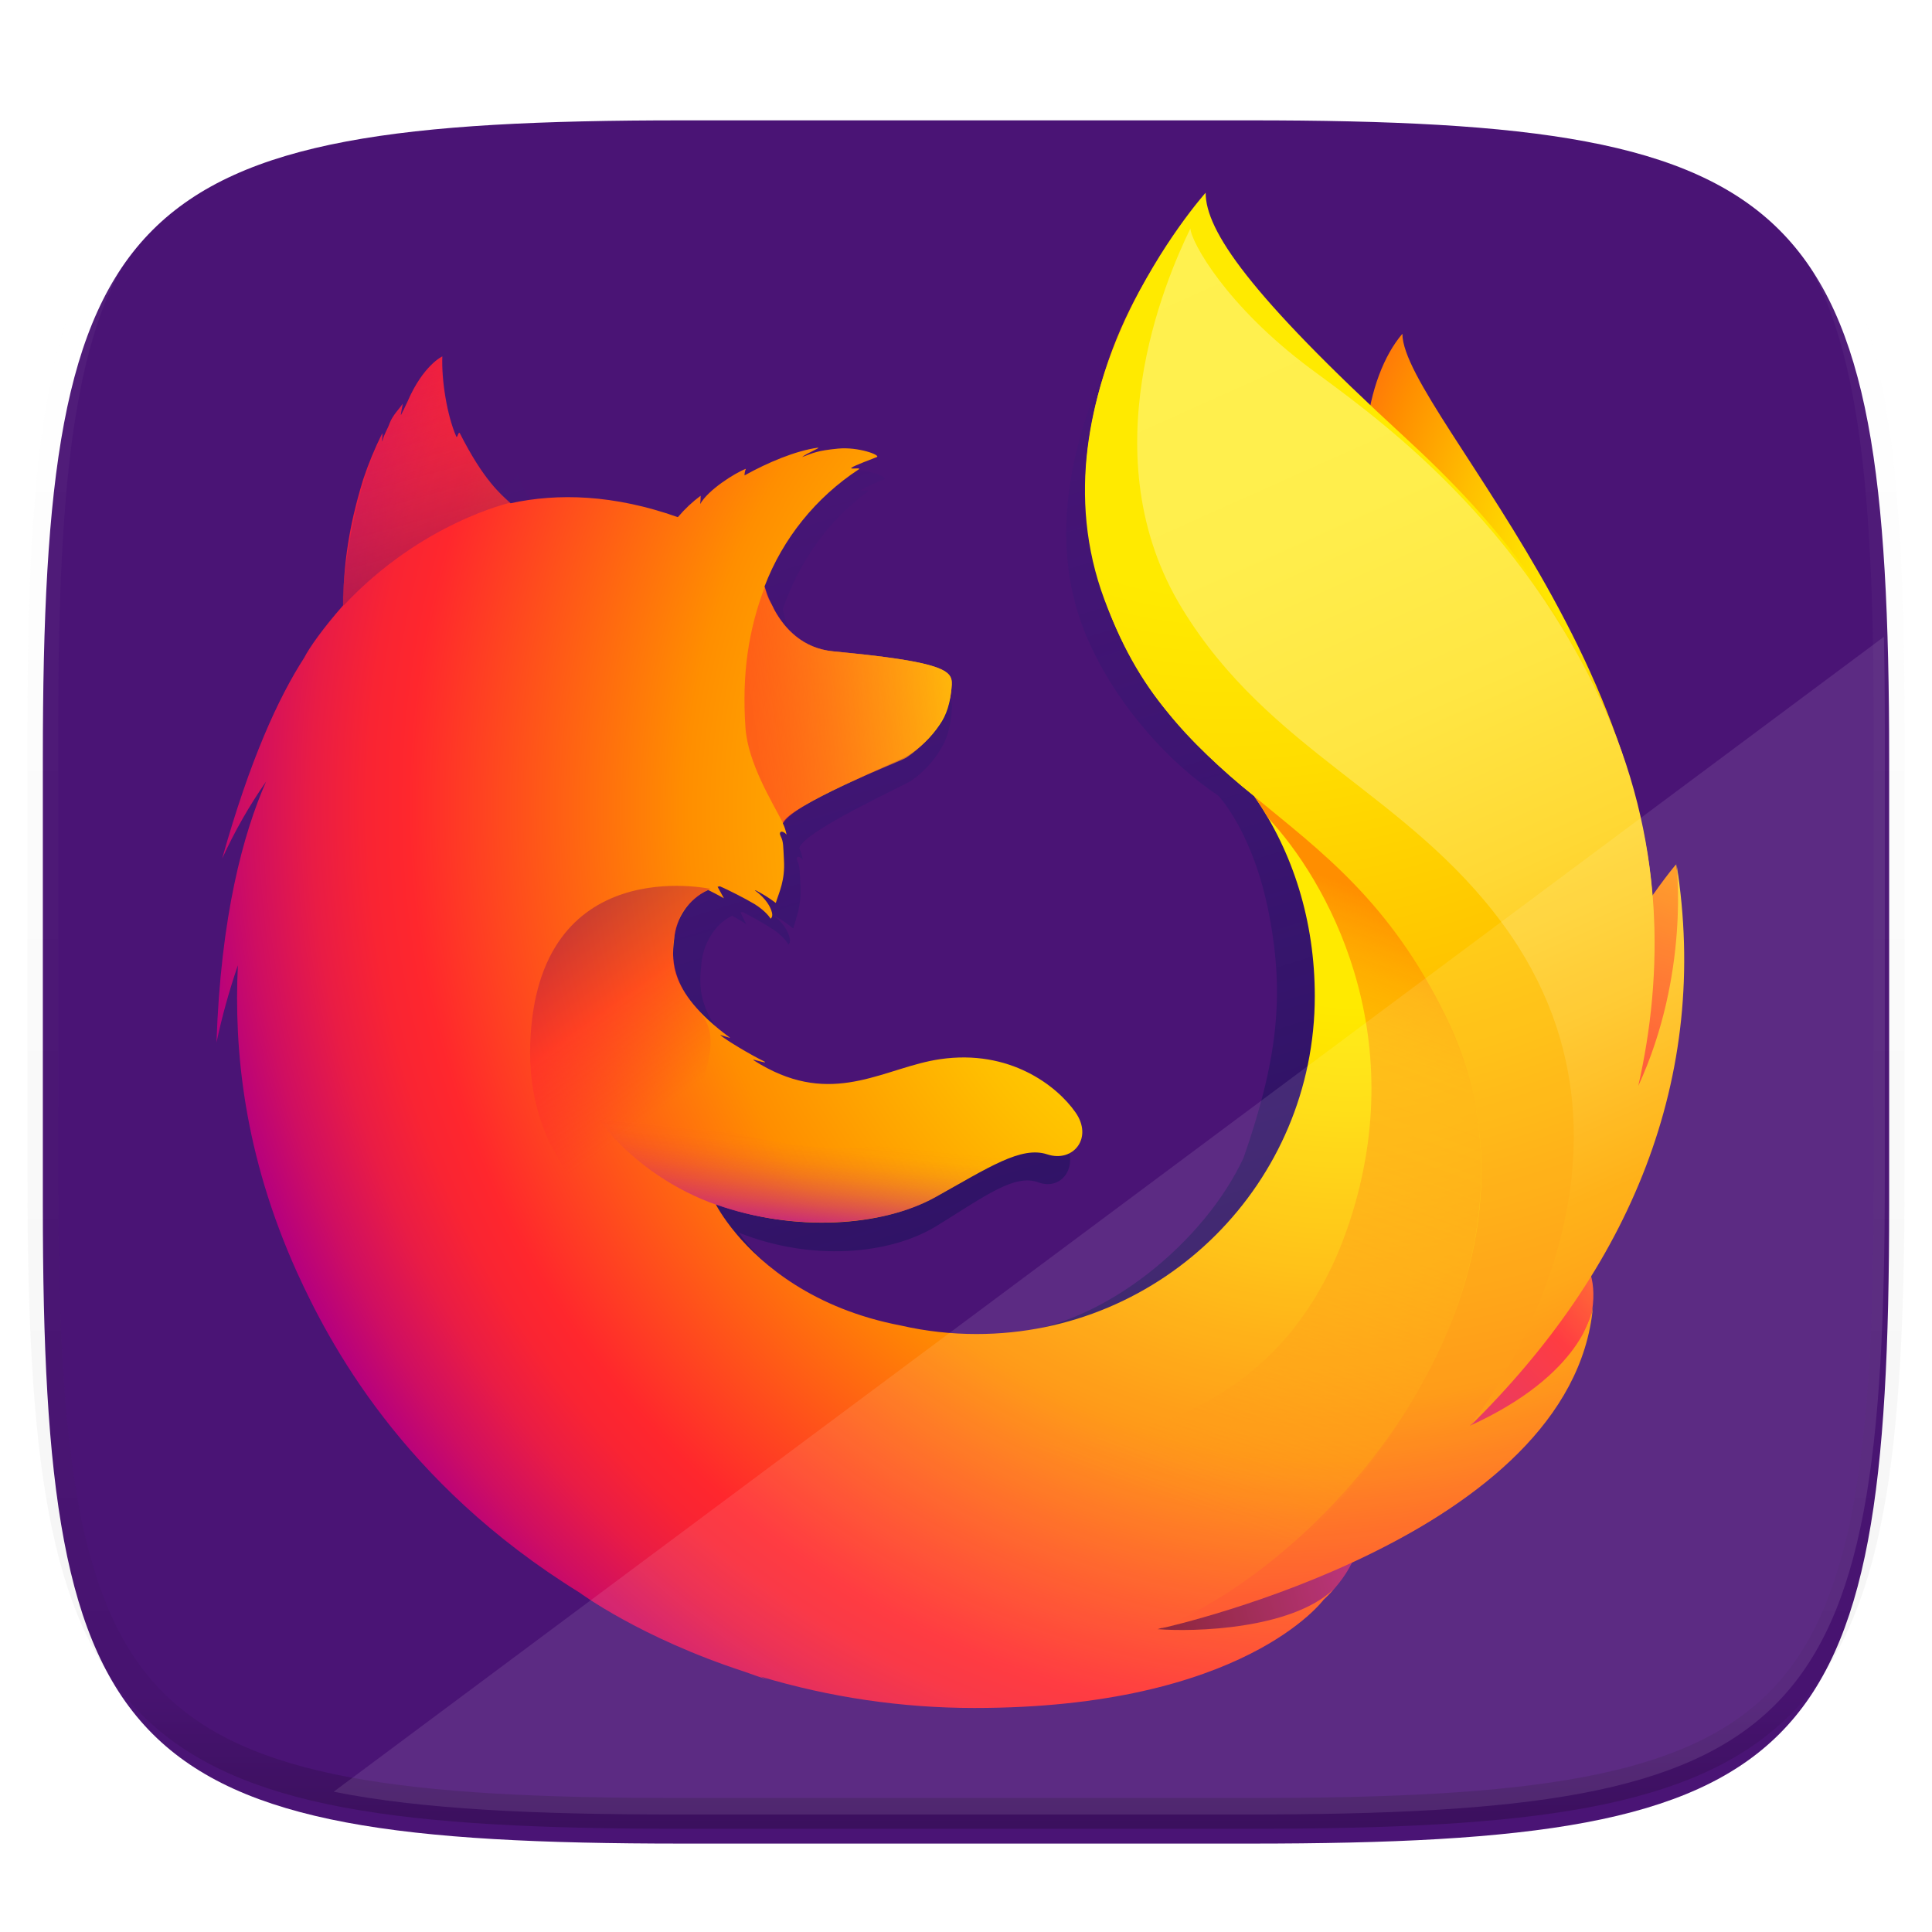 <?xml version="1.0" encoding="UTF-8" standalone="no"?>
<!-- Generator: Gravit.io -->

<svg
   xmlns:dc="http://purl.org/dc/elements/1.1/"
   xmlns:cc="http://creativecommons.org/ns#"
   xmlns:rdf="http://www.w3.org/1999/02/22-rdf-syntax-ns#"
   xmlns:svg="http://www.w3.org/2000/svg"
   xmlns="http://www.w3.org/2000/svg"
   xmlns:xlink="http://www.w3.org/1999/xlink"
   xmlns:sodipodi="http://sodipodi.sourceforge.net/DTD/sodipodi-0.dtd"
   xmlns:inkscape="http://www.inkscape.org/namespaces/inkscape"
   style="isolation:isolate"
   viewBox="0 0 256 256"
   width="256"
   height="256"
   version="1.1"
   id="svg134"
   sodipodi:docname="firefox-traditional.svg"
   inkscape:version="0.92.2 2405546, 2018-03-11">
  <sodipodi:namedview
     pagecolor="#ffffff"
     bordercolor="#666666"
     borderopacity="1"
     objecttolerance="10"
     gridtolerance="10"
     guidetolerance="10"
     inkscape:pageopacity="0"
     inkscape:pageshadow="2"
     inkscape:window-width="1920"
     inkscape:window-height="973"
     id="namedview136"
     showgrid="false"
     inkscape:zoom="1.3037281"
     inkscape:cx="169.87657"
     inkscape:cy="129.08475"
     inkscape:window-x="0"
     inkscape:window-y="26"
     inkscape:window-maximized="1"
     inkscape:current-layer="svg134" />
  <defs
     id="defs5">
    <linearGradient
       xlink:href="#radial-gradient-2"
       gradientUnits="userSpaceOnUse"
       gradientTransform="matrix(244.648,0,0,228.338,5.676,11.947)"
       y2="0.995"
       x2="1.033"
       y1="-0.071"
       x1="-0.033"
       id="linearGradient4804">
      <stop
         id="stop4800"
         style="stop-color:rgb(88,132,244)"
         stop-opacity="1"
         offset="0%" />
      <stop
         id="stop4802"
         style="stop-color:rgb(128,163,250)"
         stop-opacity="1"
         offset="100%" />
    </linearGradient>
    <clipPath
       id="_clipPath_tKjQqgQJ4n1uAxbACG9KO9ySF2wS58A5">
      <rect
         width="256"
         height="256"
         id="rect2" />
    </clipPath>
    <clipPath
       id="clipPath1025"
       clipPathUnits="userSpaceOnUse">
      <path
         inkscape:connector-curvature="0"
         style="color:#000000;font-style:normal;font-variant:normal;font-weight:normal;font-stretch:normal;font-size:medium;line-height:normal;font-family:sans-serif;font-variant-ligatures:none;font-variant-position:normal;font-variant-caps:normal;font-variant-numeric:normal;font-variant-alternates:normal;font-feature-settings:normal;text-indent:0;text-align:start;text-decoration:none;text-decoration-line:none;text-decoration-style:solid;text-decoration-color:#000000;letter-spacing:normal;word-spacing:normal;text-transform:none;writing-mode:lr-tb;direction:ltr;baseline-shift:baseline;text-anchor:start;white-space:normal;shape-padding:0;clip-rule:nonzero;display:inline;overflow:visible;visibility:visible;opacity:1;isolation:auto;mix-blend-mode:normal;color-interpolation:sRGB;color-interpolation-filters:linearRGB;solid-color:#000000;solid-opacity:1;fill:#e3dfd5;fill-opacity:1;fill-rule:nonzero;stroke:none;stroke-width:4;stroke-linecap:butt;stroke-linejoin:miter;stroke-miterlimit:4;stroke-dasharray:none;stroke-dashoffset:0;stroke-opacity:1;marker:none;color-rendering:auto;image-rendering:auto;shape-rendering:auto;text-rendering:auto;enable-background:accumulate"
         d="M 111.941,84 C 99.36,84.145 90.153,83.714 82.625,87.867 c -3.764,2.077 -6.752,5.575 -8.398,9.961 C 72.58,102.214 72,107.424 72,114 v 42 h 160 v -26 c 0,-6.576 -0.58,-11.786 -2.227,-16.172 -0.205,-0.545 -0.479,-1.04 -0.742,-1.543 -0.1,-0.185 -0.178,-0.381 -0.273,-0.566 -1.727,-3.388 -4.255,-6.145 -7.383,-7.871 C 213.846,99.694 204.64,100.145 192.059,100 H 192 151.668 L 135.453,84 h -23.492 z"
         id="path1027" />
    </clipPath>
    <clipPath
       id="clipPath1082-3"
       clipPathUnits="userSpaceOnUse">
      <path
         style="display:inline;opacity:1;fill:#8c59d9;fill-opacity:1;stroke:none;stroke-width:2;stroke-linecap:round;stroke-linejoin:round;stroke-miterlimit:4;stroke-dasharray:none;stroke-dashoffset:0;stroke-opacity:1;enable-background:new"
         d="M 361.938,-212 C 507.235,-212 528,-191.287 528,-46.125 V 70.125 C 528,215.286 507.235,236 361.938,236 H 214.062 C 68.765,236 48,215.286 48,70.125 V -46.125 C 48,-191.287 68.765,-212 214.062,-212 Z"
         id="path1084-6"
         inkscape:connector-curvature="0"
         sodipodi:nodetypes="sssssssss" />
    </clipPath>
    <clipPath
       id="clipPath1082-3-5"
       clipPathUnits="userSpaceOnUse">
      <path
         style="display:inline;opacity:1;fill:#8c59d9;fill-opacity:1;stroke:none;stroke-width:2;stroke-linecap:round;stroke-linejoin:round;stroke-miterlimit:4;stroke-dasharray:none;stroke-dashoffset:0;stroke-opacity:1;enable-background:new"
         d="M 361.938,-212 C 507.235,-212 528,-191.287 528,-46.125 V 70.125 C 528,215.286 507.235,236 361.938,236 H 214.062 C 68.765,236 48,215.286 48,70.125 V -46.125 C 48,-191.287 68.765,-212 214.062,-212 Z"
         id="path1084-6-6"
         inkscape:connector-curvature="0"
         sodipodi:nodetypes="sssssssss" />
    </clipPath>
    <clipPath
       id="clipPath1082-3-9"
       clipPathUnits="userSpaceOnUse">
      <path
         style="display:inline;opacity:1;fill:#8c59d9;fill-opacity:1;stroke:none;stroke-width:2;stroke-linecap:round;stroke-linejoin:round;stroke-miterlimit:4;stroke-dasharray:none;stroke-dashoffset:0;stroke-opacity:1;enable-background:new"
         d="M 361.938,-212 C 507.235,-212 528,-191.287 528,-46.125 V 70.125 C 528,215.286 507.235,236 361.938,236 H 214.062 C 68.765,236 48,215.286 48,70.125 V -46.125 C 48,-191.287 68.765,-212 214.062,-212 Z"
         id="path1084-6-3"
         inkscape:connector-curvature="0"
         sodipodi:nodetypes="sssssssss" />
    </clipPath>
    <clipPath
       id="clipPath1082-3-3"
       clipPathUnits="userSpaceOnUse">
      <path
         style="display:inline;opacity:1;fill:#8c59d9;fill-opacity:1;stroke:none;stroke-width:2;stroke-linecap:round;stroke-linejoin:round;stroke-miterlimit:4;stroke-dasharray:none;stroke-dashoffset:0;stroke-opacity:1;enable-background:new"
         d="M 361.938,-212 C 507.235,-212 528,-191.287 528,-46.125 V 70.125 C 528,215.286 507.235,236 361.938,236 H 214.062 C 68.765,236 48,215.286 48,70.125 V -46.125 C 48,-191.287 68.765,-212 214.062,-212 Z"
         id="path1084-6-67"
         inkscape:connector-curvature="0"
         sodipodi:nodetypes="sssssssss" />
    </clipPath>
    <clipPath
       id="clipPath1082-3-53"
       clipPathUnits="userSpaceOnUse">
      <path
         style="display:inline;opacity:1;fill:#8c59d9;fill-opacity:1;stroke:none;stroke-width:2;stroke-linecap:round;stroke-linejoin:round;stroke-miterlimit:4;stroke-dasharray:none;stroke-dashoffset:0;stroke-opacity:1;enable-background:new"
         d="M 361.938,-212 C 507.235,-212 528,-191.287 528,-46.125 V 70.125 C 528,215.286 507.235,236 361.938,236 H 214.062 C 68.765,236 48,215.286 48,70.125 V -46.125 C 48,-191.287 68.765,-212 214.062,-212 Z"
         id="path1084-6-5"
         inkscape:connector-curvature="0"
         sodipodi:nodetypes="sssssssss" />
    </clipPath>
    <clipPath
       id="clipPath1082-3-6"
       clipPathUnits="userSpaceOnUse">
      <path
         style="display:inline;opacity:1;fill:#8c59d9;fill-opacity:1;stroke:none;stroke-width:2;stroke-linecap:round;stroke-linejoin:round;stroke-miterlimit:4;stroke-dasharray:none;stroke-dashoffset:0;stroke-opacity:1;enable-background:new"
         d="M 361.938,-212 C 507.235,-212 528,-191.287 528,-46.125 V 70.125 C 528,215.286 507.235,236 361.938,236 H 214.062 C 68.765,236 48,215.286 48,70.125 V -46.125 C 48,-191.287 68.765,-212 214.062,-212 Z"
         id="path1084-6-2"
         inkscape:connector-curvature="0"
         sodipodi:nodetypes="sssssssss" />
    </clipPath>
    <clipPath
       id="clipPath1082-3-91"
       clipPathUnits="userSpaceOnUse">
      <path
         style="display:inline;opacity:1;fill:#8c59d9;fill-opacity:1;stroke:none;stroke-width:2;stroke-linecap:round;stroke-linejoin:round;stroke-miterlimit:4;stroke-dasharray:none;stroke-dashoffset:0;stroke-opacity:1;enable-background:new"
         d="M 361.938,-212 C 507.235,-212 528,-191.287 528,-46.125 V 70.125 C 528,215.286 507.235,236 361.938,236 H 214.062 C 68.765,236 48,215.286 48,70.125 V -46.125 C 48,-191.287 68.765,-212 214.062,-212 Z"
         id="path1084-6-27"
         inkscape:connector-curvature="0"
         sodipodi:nodetypes="sssssssss" />
    </clipPath>
    <clipPath
       id="clipPath1025-0"
       clipPathUnits="userSpaceOnUse">
      <path
         sodipodi:nodetypes="sssssssss"
         inkscape:connector-curvature="0"
         id="path1027-9"
         d="M 329.938,32 C 475.235,32 496,52.713 496,197.875 v 116.25 C 496,459.286 475.235,480 329.938,480 H 182.062 C 36.765,480 16,459.286 16,314.125 V 197.875 C 16,52.713 36.765,32 182.062,32 Z"
         style="opacity:1;fill:#8c59d9;fill-opacity:1;stroke:none;stroke-width:2;stroke-linecap:round;stroke-linejoin:round;stroke-miterlimit:4;stroke-dasharray:none;stroke-dashoffset:0;stroke-opacity:1" />
    </clipPath>
    <clipPath
       id="clipPath4277-8"
       clipPathUnits="userSpaceOnUse">
      <rect
         ry="1"
         y="0"
         x="5.5999999e-07"
         height="512"
         width="512"
         id="rect4279-6"
         style="color:#000000;display:inline;overflow:visible;visibility:visible;opacity:0.82;fill:#88b637;fill-opacity:1;fill-rule:nonzero;stroke:none;stroke-width:2;stroke-linecap:butt;stroke-linejoin:miter;stroke-miterlimit:4;stroke-dasharray:none;stroke-dashoffset:0;stroke-opacity:1;marker:none;enable-background:accumulate" />
    </clipPath>
    <linearGradient
       id="linearGradient3650-7-9">
      <stop
         id="stop4366"
         offset="0"
         style="stop-color:#5884f4;stop-opacity:1" />
      <stop
         style="stop-color:#80a3fa;stop-opacity:1"
         offset="1"
         id="stop4368" />
    </linearGradient>
    <clipPath
       id="clipPath1082-3-36"
       clipPathUnits="userSpaceOnUse">
      <path
         style="display:inline;opacity:1;fill:#8c59d9;fill-opacity:1;stroke:none;stroke-width:2;stroke-linecap:round;stroke-linejoin:round;stroke-miterlimit:4;stroke-dasharray:none;stroke-dashoffset:0;stroke-opacity:1;enable-background:new"
         d="M 361.938,-212 C 507.235,-212 528,-191.287 528,-46.125 V 70.125 C 528,215.286 507.235,236 361.938,236 H 214.062 C 68.765,236 48,215.286 48,70.125 V -46.125 C 48,-191.287 68.765,-212 214.062,-212 Z"
         id="path1084-6-0"
         inkscape:connector-curvature="0"
         sodipodi:nodetypes="sssssssss" />
    </clipPath>
    <clipPath
       id="clipPath983"
       clipPathUnits="userSpaceOnUse">
      <path
         inkscape:connector-curvature="0"
         style="opacity:1;fill:#4d4d4d;fill-opacity:1;stroke:none;stroke-width:2;stroke-linecap:round;stroke-linejoin:round;stroke-miterlimit:4;stroke-dasharray:none;stroke-dashoffset:0;stroke-opacity:1"
         d="M 115.031,44 C 42.383,44 32,54.357 32,126.938 v 58.125 C 32,257.643 42.383,268 115.031,268 H 152 V 44 Z"
         id="path985" />
    </clipPath>
    <clipPath
       id="clipPath1082-3-62"
       clipPathUnits="userSpaceOnUse">
      <path
         style="display:inline;opacity:1;fill:#8c59d9;fill-opacity:1;stroke:none;stroke-width:2;stroke-linecap:round;stroke-linejoin:round;stroke-miterlimit:4;stroke-dasharray:none;stroke-dashoffset:0;stroke-opacity:1;enable-background:new"
         d="M 361.938,-212 C 507.235,-212 528,-191.287 528,-46.125 V 70.125 C 528,215.286 507.235,236 361.938,236 H 214.062 C 68.765,236 48,215.286 48,70.125 V -46.125 C 48,-191.287 68.765,-212 214.062,-212 Z"
         id="path1084-6-61"
         inkscape:connector-curvature="0"
         sodipodi:nodetypes="sssssssss" />
    </clipPath>
    <clipPath
       id="clipPath949"
       clipPathUnits="userSpaceOnUse">
      <path
         style="opacity:1;fill:#eab305;fill-opacity:1;stroke:none;stroke-width:4;stroke-linecap:round;stroke-linejoin:round;stroke-miterlimit:4;stroke-dasharray:none;stroke-dashoffset:0;stroke-opacity:1"
         d="M 329.938,32 C 475.235,32 496,52.713 496,197.875 v 116.25 C 496,459.286 475.235,480 329.938,480 H 182.062 C 36.765,480 16,459.286 16,314.125 V 197.875 C 16,52.713 36.765,32 182.062,32 Z"
         id="path951"
         inkscape:connector-curvature="0"
         sodipodi:nodetypes="sssssssss" />
    </clipPath>
    <clipPath
       id="clipPath954"
       clipPathUnits="userSpaceOnUse">
      <path
         style="opacity:1;fill:#eab305;fill-opacity:1;stroke:none;stroke-width:4;stroke-linecap:round;stroke-linejoin:round;stroke-miterlimit:4;stroke-dasharray:none;stroke-dashoffset:0;stroke-opacity:1"
         d="M 329.938,32 C 475.235,32 496,52.713 496,197.875 v 116.25 C 496,459.286 475.235,480 329.938,480 H 182.062 C 36.765,480 16,459.286 16,314.125 V 197.875 C 16,52.713 36.765,32 182.062,32 Z"
         id="path952"
         inkscape:connector-curvature="0"
         sodipodi:nodetypes="sssssssss" />
    </clipPath>
    <clipPath
       id="clipPath1082-3-8"
       clipPathUnits="userSpaceOnUse">
      <path
         style="display:inline;opacity:1;fill:#8c59d9;fill-opacity:1;stroke:none;stroke-width:2;stroke-linecap:round;stroke-linejoin:round;stroke-miterlimit:4;stroke-dasharray:none;stroke-dashoffset:0;stroke-opacity:1;enable-background:new"
         d="M 361.938,-212 C 507.235,-212 528,-191.287 528,-46.125 V 70.125 C 528,215.286 507.235,236 361.938,236 H 214.062 C 68.765,236 48,215.286 48,70.125 V -46.125 C 48,-191.287 68.765,-212 214.062,-212 Z"
         id="path1084-6-7"
         inkscape:connector-curvature="0"
         sodipodi:nodetypes="sssssssss" />
    </clipPath>
    <clipPath
       id="clipPath1082-3-92"
       clipPathUnits="userSpaceOnUse">
      <path
         style="display:inline;opacity:1;fill:#8c59d9;fill-opacity:1;stroke:none;stroke-width:2;stroke-linecap:round;stroke-linejoin:round;stroke-miterlimit:4;stroke-dasharray:none;stroke-dashoffset:0;stroke-opacity:1;enable-background:new"
         d="M 361.938,-212 C 507.235,-212 528,-191.287 528,-46.125 V 70.125 C 528,215.286 507.235,236 361.938,236 H 214.062 C 68.765,236 48,215.286 48,70.125 V -46.125 C 48,-191.287 68.765,-212 214.062,-212 Z"
         id="path1084-6-02"
         inkscape:connector-curvature="0"
         sodipodi:nodetypes="sssssssss" />
    </clipPath>
    <clipPath
       id="clipPath1082"
       clipPathUnits="userSpaceOnUse">
      <path
         style="display:inline;opacity:1;fill:#8c59d9;fill-opacity:1;stroke:none;stroke-width:2;stroke-linecap:round;stroke-linejoin:round;stroke-miterlimit:4;stroke-dasharray:none;stroke-dashoffset:0;stroke-opacity:1;enable-background:new"
         d="M 361.938,-212 C 507.235,-212 528,-191.287 528,-46.125 V 70.125 C 528,215.286 507.235,236 361.938,236 H 214.062 C 68.765,236 48,215.286 48,70.125 V -46.125 C 48,-191.287 68.765,-212 214.062,-212 Z"
         id="path1084"
         inkscape:connector-curvature="0"
         sodipodi:nodetypes="sssssssss" />
    </clipPath>
    <clipPath
       id="clipPath1082-3-361"
       clipPathUnits="userSpaceOnUse">
      <path
         style="display:inline;opacity:1;fill:#8c59d9;fill-opacity:1;stroke:none;stroke-width:2;stroke-linecap:round;stroke-linejoin:round;stroke-miterlimit:4;stroke-dasharray:none;stroke-dashoffset:0;stroke-opacity:1;enable-background:new"
         d="M 361.938,-212 C 507.235,-212 528,-191.287 528,-46.125 V 70.125 C 528,215.286 507.235,236 361.938,236 H 214.062 C 68.765,236 48,215.286 48,70.125 V -46.125 C 48,-191.287 68.765,-212 214.062,-212 Z"
         id="path1084-6-29"
         inkscape:connector-curvature="0"
         sodipodi:nodetypes="sssssssss" />
    </clipPath>
    <clipPath
       id="clipPath1079"
       clipPathUnits="userSpaceOnUse">
      <circle
         transform="scale(-1,1)"
         id="circle1081"
         style="color:#000000;display:inline;overflow:visible;visibility:visible;opacity:1;fill:url(#linearGradient1083);fill-opacity:1;fill-rule:nonzero;stroke:none;stroke-width:8;stroke-linecap:butt;stroke-linejoin:miter;stroke-miterlimit:4;stroke-dasharray:none;stroke-dashoffset:0;stroke-opacity:1;marker:none;enable-background:accumulate"
         r="55"
         cy="146"
         cx="213.843" />
    </clipPath>
    <clipPath
       id="clipPath984"
       clipPathUnits="userSpaceOnUse">
      <circle
         transform="scale(-1,1)"
         id="circle982"
         style="color:#000000;display:inline;overflow:visible;visibility:visible;opacity:1;fill:url(#linearGradient1083);fill-opacity:1;fill-rule:nonzero;stroke:none;stroke-width:8;stroke-linecap:butt;stroke-linejoin:miter;stroke-miterlimit:4;stroke-dasharray:none;stroke-dashoffset:0;stroke-opacity:1;marker:none;enable-background:accumulate"
         r="55"
         cy="146"
         cx="213.843" />
    </clipPath>
    <clipPath
       id="clipPath988"
       clipPathUnits="userSpaceOnUse">
      <circle
         transform="scale(-1,1)"
         id="circle986"
         style="color:#000000;display:inline;overflow:visible;visibility:visible;opacity:1;fill:url(#linearGradient1083);fill-opacity:1;fill-rule:nonzero;stroke:none;stroke-width:8;stroke-linecap:butt;stroke-linejoin:miter;stroke-miterlimit:4;stroke-dasharray:none;stroke-dashoffset:0;stroke-opacity:1;marker:none;enable-background:accumulate"
         r="55"
         cy="146"
         cx="213.843" />
    </clipPath>
    <clipPath
       id="clipPath992"
       clipPathUnits="userSpaceOnUse">
      <circle
         transform="scale(-1,1)"
         id="circle990"
         style="color:#000000;display:inline;overflow:visible;visibility:visible;opacity:1;fill:url(#linearGradient1083);fill-opacity:1;fill-rule:nonzero;stroke:none;stroke-width:8;stroke-linecap:butt;stroke-linejoin:miter;stroke-miterlimit:4;stroke-dasharray:none;stroke-dashoffset:0;stroke-opacity:1;marker:none;enable-background:accumulate"
         r="55"
         cy="146"
         cx="213.843" />
    </clipPath>
    <clipPath
       id="clipPath1082-3-31"
       clipPathUnits="userSpaceOnUse">
      <path
         style="display:inline;opacity:1;fill:#8c59d9;fill-opacity:1;stroke:none;stroke-width:2;stroke-linecap:round;stroke-linejoin:round;stroke-miterlimit:4;stroke-dasharray:none;stroke-dashoffset:0;stroke-opacity:1;enable-background:new"
         d="M 361.938,-212 C 507.235,-212 528,-191.287 528,-46.125 V 70.125 C 528,215.286 507.235,236 361.938,236 H 214.062 C 68.765,236 48,215.286 48,70.125 V -46.125 C 48,-191.287 68.765,-212 214.062,-212 Z"
         id="path1084-6-9"
         inkscape:connector-curvature="0"
         sodipodi:nodetypes="sssssssss" />
    </clipPath>
    <clipPath
       id="clipPath1205"
       clipPathUnits="userSpaceOnUse">
      <path
         inkscape:connector-curvature="0"
         style="opacity:1;fill:#f1f0e9;fill-opacity:1;stroke:none;stroke-width:2;stroke-linecap:round;stroke-linejoin:round;stroke-miterlimit:4;stroke-dasharray:none;stroke-dashoffset:0;stroke-opacity:1"
         d="M 115.031,44 C 42.383,44 32,54.357 32,126.938 v 58.125 c 0,13.772 0.379,25.294 1.482,34.938 H 270.518 C 271.621,210.356 272,198.834 272,185.062 v -58.125 C 272,54.357 261.617,44 188.969,44 Z"
         id="path1207" />
    </clipPath>
    <clipPath
       id="clipPath1082-3-4"
       clipPathUnits="userSpaceOnUse">
      <path
         style="display:inline;opacity:1;fill:#8c59d9;fill-opacity:1;stroke:none;stroke-width:2;stroke-linecap:round;stroke-linejoin:round;stroke-miterlimit:4;stroke-dasharray:none;stroke-dashoffset:0;stroke-opacity:1;enable-background:new"
         d="M 361.938,-212 C 507.235,-212 528,-191.287 528,-46.125 V 70.125 C 528,215.286 507.235,236 361.938,236 H 214.062 C 68.765,236 48,215.286 48,70.125 V -46.125 C 48,-191.287 68.765,-212 214.062,-212 Z"
         id="path1084-6-78"
         inkscape:connector-curvature="0"
         sodipodi:nodetypes="sssssssss" />
    </clipPath>
    <clipPath
       id="clipPath1082-3-45"
       clipPathUnits="userSpaceOnUse">
      <path
         style="display:inline;opacity:1;fill:#8c59d9;fill-opacity:1;stroke:none;stroke-width:2;stroke-linecap:round;stroke-linejoin:round;stroke-miterlimit:4;stroke-dasharray:none;stroke-dashoffset:0;stroke-opacity:1;enable-background:new"
         d="M 361.938,-212 C 507.235,-212 528,-191.287 528,-46.125 V 70.125 C 528,215.286 507.235,236 361.938,236 H 214.062 C 68.765,236 48,215.286 48,70.125 V -46.125 C 48,-191.287 68.765,-212 214.062,-212 Z"
         id="path1084-6-03"
         inkscape:connector-curvature="0"
         sodipodi:nodetypes="sssssssss" />
    </clipPath>
    <clipPath
       id="clipPath1082-3-61"
       clipPathUnits="userSpaceOnUse">
      <path
         style="display:inline;opacity:1;fill:#8c59d9;fill-opacity:1;stroke:none;stroke-width:2;stroke-linecap:round;stroke-linejoin:round;stroke-miterlimit:4;stroke-dasharray:none;stroke-dashoffset:0;stroke-opacity:1;enable-background:new"
         d="M 361.938,-212 C 507.235,-212 528,-191.287 528,-46.125 V 70.125 C 528,215.286 507.235,236 361.938,236 H 214.062 C 68.765,236 48,215.286 48,70.125 V -46.125 C 48,-191.287 68.765,-212 214.062,-212 Z"
         id="path1084-6-06"
         inkscape:connector-curvature="0"
         sodipodi:nodetypes="sssssssss" />
    </clipPath>
    <clipPath
       id="clipPath1064"
       clipPathUnits="userSpaceOnUse">
      <path
         inkscape:connector-curvature="0"
         id="path1066"
         d="M 115.031,44 C 42.383,44 32,54.357 32,126.938 v 58.125 c 0,10.166 0.218,19.071 0.768,26.938 3.376,48.301 19.79,56 82.264,56 h 73.938 c 62.473,0 78.887,-7.699 82.264,-56 C 271.782,204.133 272,195.228 272,185.062 v -58.125 C 272,54.357 261.617,44 188.969,44 Z"
         style="opacity:1;fill:#a3dbf0;fill-opacity:1;stroke:none;stroke-width:2;stroke-linecap:round;stroke-linejoin:round;stroke-miterlimit:4;stroke-dasharray:none;stroke-dashoffset:0;stroke-opacity:1" />
    </clipPath>
    <clipPath
       id="clipPath1082-3-32"
       clipPathUnits="userSpaceOnUse">
      <path
         style="display:inline;opacity:1;fill:#8c59d9;fill-opacity:1;stroke:none;stroke-width:2;stroke-linecap:round;stroke-linejoin:round;stroke-miterlimit:4;stroke-dasharray:none;stroke-dashoffset:0;stroke-opacity:1;enable-background:new"
         d="M 361.938,-212 C 507.235,-212 528,-191.287 528,-46.125 V 70.125 C 528,215.286 507.235,236 361.938,236 H 214.062 C 68.765,236 48,215.286 48,70.125 V -46.125 C 48,-191.287 68.765,-212 214.062,-212 Z"
         id="path1084-6-061"
         inkscape:connector-curvature="0"
         sodipodi:nodetypes="sssssssss" />
    </clipPath>
    <clipPath
       id="clipPath947"
       clipPathUnits="userSpaceOnUse">
      <path
         style="opacity:1;fill:#a4c1f9;fill-opacity:1;stroke:none;stroke-width:2;stroke-linecap:round;stroke-linejoin:round;stroke-miterlimit:4;stroke-dasharray:none;stroke-dashoffset:0;stroke-opacity:1"
         d="m 191.433,45.067 c 77.492,0 88.567,11.047 88.567,88.467 v 62 C 280,272.953 268.925,284 191.433,284 H 112.567 C 35.075,284 24,272.953 24,195.533 v -62 c 0,-77.42 11.075,-88.467 88.567,-88.467 z"
         id="path949"
         inkscape:connector-curvature="0"
         sodipodi:nodetypes="sssssssss" />
    </clipPath>
    <clipPath
       id="clipPath1082-3-55"
       clipPathUnits="userSpaceOnUse">
      <path
         style="display:inline;opacity:1;fill:#8c59d9;fill-opacity:1;stroke:none;stroke-width:2;stroke-linecap:round;stroke-linejoin:round;stroke-miterlimit:4;stroke-dasharray:none;stroke-dashoffset:0;stroke-opacity:1;enable-background:new"
         d="M 361.938,-212 C 507.235,-212 528,-191.287 528,-46.125 V 70.125 C 528,215.286 507.235,236 361.938,236 H 214.062 C 68.765,236 48,215.286 48,70.125 V -46.125 C 48,-191.287 68.765,-212 214.062,-212 Z"
         id="path1084-6-4"
         inkscape:connector-curvature="0"
         sodipodi:nodetypes="sssssssss" />
    </clipPath>
    <clipPath
       id="clipPath991"
       clipPathUnits="userSpaceOnUse">
      <path
         style="opacity:1;fill:#6dc7f1;fill-opacity:1;stroke:none;stroke-width:2;stroke-linecap:round;stroke-linejoin:round;stroke-miterlimit:4;stroke-dasharray:none;stroke-dashoffset:0;stroke-opacity:1"
         d="M 188.969,44 C 261.617,44 272,54.357 272,126.938 v 58.125 C 272,257.643 261.617,268 188.969,268 h -73.938 C 42.383,268 32,257.643 32,185.062 v -58.125 C 32,54.357 42.383,44 115.031,44 Z"
         id="path993"
         inkscape:connector-curvature="0"
         sodipodi:nodetypes="sssssssss" />
    </clipPath>
    <clipPath
       id="clipPath978"
       clipPathUnits="userSpaceOnUse">
      <path
         style="opacity:1;fill:#6dc7f1;fill-opacity:1;stroke:none;stroke-width:2;stroke-linecap:round;stroke-linejoin:round;stroke-miterlimit:4;stroke-dasharray:none;stroke-dashoffset:0;stroke-opacity:1"
         d="M 188.969,44 C 261.617,44 272,54.357 272,126.938 v 58.125 C 272,257.643 261.617,268 188.969,268 h -73.938 C 42.383,268 32,257.643 32,185.062 v -58.125 C 32,54.357 42.383,44 115.031,44 Z"
         id="path976"
         inkscape:connector-curvature="0"
         sodipodi:nodetypes="sssssssss" />
    </clipPath>
    <clipPath
       id="clipPath942"
       clipPathUnits="userSpaceOnUse">
      <path
         style="display:inline;opacity:1;fill:#46a926;fill-opacity:1;stroke:none;stroke-width:2;stroke-linecap:round;stroke-linejoin:round;stroke-miterlimit:4;stroke-dasharray:none;stroke-dashoffset:0;stroke-opacity:1;enable-background:new"
         d="M 188.969,44 C 261.617,44 272,54.357 272,126.938 v 58.125 C 272,257.643 261.617,268 188.969,268 h -73.938 C 42.383,268 32,257.643 32,185.062 v -58.125 C 32,54.357 42.383,44 115.031,44 Z"
         id="path944"
         inkscape:connector-curvature="0"
         sodipodi:nodetypes="sssssssss" />
    </clipPath>
    <clipPath
       id="clipPath1082-3-7"
       clipPathUnits="userSpaceOnUse">
      <path
         style="display:inline;opacity:1;fill:#8c59d9;fill-opacity:1;stroke:none;stroke-width:2;stroke-linecap:round;stroke-linejoin:round;stroke-miterlimit:4;stroke-dasharray:none;stroke-dashoffset:0;stroke-opacity:1;enable-background:new"
         d="M 361.938,-212 C 507.235,-212 528,-191.287 528,-46.125 V 70.125 C 528,215.286 507.235,236 361.938,236 H 214.062 C 68.765,236 48,215.286 48,70.125 V -46.125 C 48,-191.287 68.765,-212 214.062,-212 Z"
         id="path1084-6-65"
         inkscape:connector-curvature="0"
         sodipodi:nodetypes="sssssssss" />
    </clipPath>
    <radialGradient
       r="23"
       gradientTransform="matrix(-4.8906e-8,-2.852,3.756,0,674.001,398.263)"
       cx="26.617"
       cy="-2.065"
       gradientUnits="userSpaceOnUse"
       id="radialGradient3322">
      <stop
         offset="0"
         style="stop-color:#d280b9;stop-opacity:1"
         id="stop2749" />
      <stop
         id="stop4269"
         style="stop-color:#b549b5;stop-opacity:1"
         offset="0.529" />
      <stop
         offset="1"
         style="stop-color:#8940a8;stop-opacity:1"
         id="stop2755" />
    </radialGradient>
    <clipPath
       id="clipPath1082-3-69"
       clipPathUnits="userSpaceOnUse">
      <path
         style="display:inline;opacity:1;fill:#8c59d9;fill-opacity:1;stroke:none;stroke-width:2;stroke-linecap:round;stroke-linejoin:round;stroke-miterlimit:4;stroke-dasharray:none;stroke-dashoffset:0;stroke-opacity:1;enable-background:new"
         d="M 361.938,-212 C 507.235,-212 528,-191.287 528,-46.125 V 70.125 C 528,215.286 507.235,236 361.938,236 H 214.062 C 68.765,236 48,215.286 48,70.125 V -46.125 C 48,-191.287 68.765,-212 214.062,-212 Z"
         id="path1084-6-37"
         inkscape:connector-curvature="0"
         sodipodi:nodetypes="sssssssss" />
    </clipPath>
    <linearGradient
       x1="309.45"
       x2="309.45"
       gradientTransform="translate(-1.6559e-6,2.886)"
       y1="463.79"
       gradientUnits="userSpaceOnUse"
       y2="48.21"
       id="linearGradient4284">
      <stop
         offset="0"
         style="stop-opacity:0"
         id="stop4349" />
      <stop
         offset=".496"
         id="stop4355" />
      <stop
         offset="1"
         style="stop-opacity:0"
         id="stop4351" />
    </linearGradient>
    <filter
       x="-0.096"
       y="-0.096"
       width="1.192"
       height="1.192"
       style="color-interpolation-filters:sRGB"
       id="filter4300">
      <feGaussianBlur
         stdDeviation="16.624"
         id="feGaussianBlur4302" />
    </filter>
    <filter
       x="-0.012"
       y="-0.012"
       width="1.024"
       height="1.024"
       style="color-interpolation-filters:sRGB"
       id="filter4315">
      <feGaussianBlur
         stdDeviation="2.078"
         id="feGaussianBlur4317" />
    </filter>
    <linearGradient
       x1="126.19"
       x2="464"
       y1="460.98"
       gradientUnits="userSpaceOnUse"
       y2="154.86"
       id="linearGradient4257">
      <stop
         offset="0"
         style="stop-color:#d9eabb"
         id="stop4273" />
      <stop
         offset="1"
         style="stop-color:#f0f7e5"
         id="stop4271" />
    </linearGradient>
    <linearGradient
       x1="364.35"
       x2="344.65"
       y1="236.42"
       gradientUnits="userSpaceOnUse"
       y2="255.67"
       id="linearGradient4432">
      <stop
         offset="0"
         style="stop-color:#88b637"
         id="stop4144" />
      <stop
         offset="1"
         style="stop-color:#88b637;stop-opacity:0"
         id="stop4146" />
    </linearGradient>
    <filter
       x="-0.096"
       y="-0.096"
       width="1.192"
       height="1.192"
       style="color-interpolation-filters:sRGB"
       id="filter4300-5">
      <feGaussianBlur
         stdDeviation="16.624"
         id="feGaussianBlur4302-3" />
    </filter>
    <filter
       x="-0.012"
       y="-0.012"
       width="1.024"
       height="1.024"
       style="color-interpolation-filters:sRGB"
       id="filter4315-5">
      <feGaussianBlur
         stdDeviation="2.078"
         id="feGaussianBlur4317-6" />
    </filter>
    <clipPath
       id="clipPath1082-3-361-6"
       clipPathUnits="userSpaceOnUse">
      <path
         style="display:inline;opacity:1;fill:#8c59d9;fill-opacity:1;stroke:none;stroke-width:2;stroke-linecap:round;stroke-linejoin:round;stroke-miterlimit:4;stroke-dasharray:none;stroke-dashoffset:0;stroke-opacity:1;enable-background:new"
         d="M 361.938,-212 C 507.235,-212 528,-191.287 528,-46.125 V 70.125 C 528,215.286 507.235,236 361.938,236 H 214.062 C 68.765,236 48,215.286 48,70.125 V -46.125 C 48,-191.287 68.765,-212 214.062,-212 Z"
         id="path1084-6-29-2"
         inkscape:connector-curvature="0"
         sodipodi:nodetypes="sssssssss" />
    </clipPath>
    <clipPath
       id="clipPath936-4"
       clipPathUnits="userSpaceOnUse">
      <path
         style="opacity:1;fill:#438ae9;fill-opacity:1;stroke:none;stroke-width:2;stroke-linecap:round;stroke-linejoin:round;stroke-miterlimit:4;stroke-dasharray:none;stroke-dashoffset:0;stroke-opacity:1"
         d="M 329.938,16 C 475.235,16 496,36.713 496,181.875 v 116.25 C 496,443.286 475.235,464 329.938,464 H 182.062 C 36.765,464 16,443.286 16,298.125 V 181.875 C 16,36.713 36.765,16 182.062,16 Z"
         id="path938-4-3"
         inkscape:connector-curvature="0"
         sodipodi:nodetypes="sssssssss" />
    </clipPath>
    <linearGradient
       id="linearGradient2867-449-88-871-390-598-476-591-434-148-57-177-8-3-3-6-4-8-8-8">
      <stop
         offset="0"
         style="stop-color:#ffee55;stop-opacity:1"
         id="stop3750-1-0-7-6-6-1-3-9" />
      <stop
         id="stop1654"
         style="stop-color:#feeb46;stop-opacity:1"
         offset="0.426" />
      <stop
         offset="0.509"
         style="stop-color:#fc8f36;stop-opacity:1"
         id="stop3752-3-7-4-0-32-8-923-0" />
      <stop
         id="stop1062"
         style="stop-color:#ef6422;stop-opacity:1;"
         offset="0.588" />
      <stop
         offset="0.668"
         style="stop-color:#e23a0e;stop-opacity:1"
         id="stop3754-1-8-5-2-7-6-7-1" />
      <stop
         id="stop1658"
         style="stop-color:#b8017a;stop-opacity:0.973"
         offset="0.937" />
      <stop
         offset="1"
         style="stop-color:#b8017a;stop-opacity:1"
         id="stop3756-1-6-2-6-6-1-96-6" />
    </linearGradient>
    <linearGradient
       gradientUnits="userSpaceOnUse"
       y2="120.69"
       x2="-308.032"
       y1="93.99"
       x1="-316.3"
       id="4-6"
       gradientTransform="matrix(0.301,0.006,-0.006,0.302,118.479,-1.606)">
      <stop
         style="stop-color:#c00e62;stop-opacity:0.916"
         id="stop4650-2"
         stop-color="#ec3a00" />
      <stop
         offset="0.33"
         stop-color="#ec3a00"
         id="stop957"
         style="stop-color:#d63540;stop-opacity:0.957;" />
      <stop
         style="stop-color:#7a5240;stop-opacity:1"
         id="stop4652-9"
         stop-opacity=".016"
         stop-color="#ffb900"
         offset="1" />
    </linearGradient>
    <linearGradient
       gradientUnits="userSpaceOnUse"
       x2="-170.39"
       x1="-226.75"
       id="5-5"
       gradientTransform="matrix(0.23,0.019,-0.021,0.214,101.188,30.479)">
      <stop
         id="stop4645-3"
         stop-color="#de4000" />
      <stop
         id="stop4647-5"
         stop-color="#fab600"
         offset="1" />
    </linearGradient>
    <linearGradient
       gradientTransform="matrix(0.284,0,0,0.361,111.034,-12.577)"
       gradientUnits="userSpaceOnUse"
       y2="298.314"
       x2="-181.748"
       y1="208.636"
       x1="-258.127"
       id="6-3">
      <stop
         style="stop-color:#961725;stop-opacity:1"
         id="stop4655-6"
         stop-color="#f24d00" />
      <stop
         offset="0.196"
         stop-color="#f24d00"
         id="stop963"
         style="stop-color:#f06824;stop-opacity:1" />
      <stop
         style="stop-color:#f06723;stop-opacity:1"
         offset="0.541"
         stop-color="#f24d00"
         id="stop3440" />
      <stop
         id="stop4657-7"
         stop-color="#ffb000"
         offset="1" />
    </linearGradient>
    <linearGradient
       gradientTransform="matrix(0.296,0.006,-0.006,0.296,-23.568,1.33)"
       id="linearGradient1050"
       x1="-335.91"
       y1="120.49"
       x2="-268.99"
       y2="82.48"
       gradientUnits="userSpaceOnUse">
      <stop
         style="stop-color:#fee246;stop-opacity:1"
         stop-color="#ec3a00"
         id="stop1046" />
      <stop
         offset="0.697"
         id="stop1060"
         stop-color="#ec3a00"
         style="stop-color:#f59b00;stop-opacity:0.506" />
      <stop
         offset="1"
         stop-color="#ffb900"
         stop-opacity=".016"
         id="stop1048" />
    </linearGradient>
    <linearGradient
       gradientUnits="userSpaceOnUse"
       x2="-170.39"
       x1="-226.75"
       id="5-5-2"
       gradientTransform="matrix(0.284,0.024,-0.026,0.264,-24.456,13.445)">
      <stop
         id="stop4645-3-9"
         stop-color="#de4000" />
      <stop
         id="stop4647-5-1"
         stop-color="#fab600"
         offset="1" />
    </linearGradient>
    <clipPath
       id="clipPath1082-3-367"
       clipPathUnits="userSpaceOnUse">
      <path
         style="display:inline;opacity:1;fill:#8c59d9;fill-opacity:1;stroke:none;stroke-width:2;stroke-linecap:round;stroke-linejoin:round;stroke-miterlimit:4;stroke-dasharray:none;stroke-dashoffset:0;stroke-opacity:1;enable-background:new"
         d="M 361.938,-212 C 507.235,-212 528,-191.287 528,-46.125 V 70.125 C 528,215.286 507.235,236 361.938,236 H 214.062 C 68.765,236 48,215.286 48,70.125 V -46.125 C 48,-191.287 68.765,-212 214.062,-212 Z"
         id="path1084-6-53"
         inkscape:connector-curvature="0"
         sodipodi:nodetypes="sssssssss" />
    </clipPath>
    <clipPath
       id="clipPath936"
       clipPathUnits="userSpaceOnUse">
      <path
         style="opacity:1;fill:#438ae9;fill-opacity:1;stroke:none;stroke-width:2;stroke-linecap:round;stroke-linejoin:round;stroke-miterlimit:4;stroke-dasharray:none;stroke-dashoffset:0;stroke-opacity:1"
         d="M 329.938,16 C 475.235,16 496,36.713 496,181.875 v 116.25 C 496,443.286 475.235,464 329.938,464 H 182.062 C 36.765,464 16,443.286 16,298.125 V 181.875 C 16,36.713 36.765,16 182.062,16 Z"
         id="path938"
         inkscape:connector-curvature="0"
         sodipodi:nodetypes="sssssssss" />
    </clipPath>
    <linearGradient
       gradientUnits="userSpaceOnUse"
       x2="-170.39"
       x1="-226.75"
       id="5-5-6"
       gradientTransform="matrix(0.23,0.019,-0.021,0.214,101.188,30.479)">
      <stop
         id="stop4645-3-1"
         stop-color="#de4000" />
      <stop
         id="stop4647-5-8"
         stop-color="#fab600"
         offset="1" />
    </linearGradient>
    <linearGradient
       gradientUnits="userSpaceOnUse"
       x2="-170.39"
       x1="-226.75"
       id="5-5-2-5"
       gradientTransform="matrix(0.284,0.024,-0.026,0.264,-24.456,13.445)">
      <stop
         id="stop4645-3-9-9"
         stop-color="#de4000" />
      <stop
         id="stop4647-5-1-2"
         stop-color="#fab600"
         offset="1" />
    </linearGradient>
    <linearGradient
       gradientTransform="translate(-24,-28)"
       inkscape:collect="always"
       xlink:href="#radial-gradient-2"
       id="linearGradient1048"
       x1="267.046"
       y1="44.655"
       x2="-156.125"
       y2="300.655"
       gradientUnits="userSpaceOnUse" />
    <radialGradient
       id="radial-gradient-2"
       cx="-7529.669"
       cy="-7921.608"
       r="791.229"
       gradientTransform="matrix(0.324,0,0,0.324,2358.482,2727.553)"
       gradientUnits="userSpaceOnUse">
      <stop
         offset="0"
         stop-color="#00ccda"
         id="stop23" />
      <stop
         offset="0.22"
         stop-color="#0083ff"
         id="stop25" />
      <stop
         offset="0.261"
         stop-color="#007af9"
         id="stop27" />
      <stop
         offset="0.33"
         stop-color="#0060e8"
         id="stop29" />
      <stop
         offset="0.333"
         stop-color="#005fe7"
         id="stop31" />
      <stop
         offset="0.438"
         stop-color="#2639ad"
         id="stop33" />
      <stop
         offset="0.522"
         stop-color="#401e84"
         id="stop35" />
      <stop
         offset="0.566"
         stop-color="#4a1475"
         id="stop37" />
    </radialGradient>
    <linearGradient
       inkscape:collect="always"
       xlink:href="#radial-gradient-2"
       id="linearGradient4812"
       x1="249.744"
       y1="12.218"
       x2="-178.693"
       y2="276.896"
       gradientUnits="userSpaceOnUse" />
    <radialGradient
       id="SVGID_1_"
       cx="-14374.85"
       cy="9397.75"
       r="450.875"
       fx="-14403.608"
       fy="9397.75"
       gradientTransform="matrix(0.762,0.034,0.05,-1.12,11426.936,11262.421)"
       gradientUnits="userSpaceOnUse">
      <stop
         offset="4.500000e-02"
         style="stop-color:#FFEA00"
         id="stop10" />
      <stop
         offset="0.12"
         style="stop-color:#FFDE00"
         id="stop12-36" />
      <stop
         offset="0.254"
         style="stop-color:#FFBF00"
         id="stop14-7" />
      <stop
         offset="0.429"
         style="stop-color:#FF8E00"
         id="stop16-5" />
      <stop
         offset="0.769"
         style="stop-color:#FF272D"
         id="stop18" />
      <stop
         offset="0.872"
         style="stop-color:#E0255A"
         id="stop20-3" />
      <stop
         offset="0.953"
         style="stop-color:#CC2477"
         id="stop22-6" />
      <stop
         offset="1"
         style="stop-color:#C42482"
         id="stop24-3" />
    </radialGradient>
    <linearGradient
       id="SVGID_2_"
       gradientUnits="userSpaceOnUse"
       x1="575.649"
       y1="294.806"
       x2="384.211"
       y2="921.034"
       gradientTransform="matrix(1,0,0,-1,0,1026)">
      <stop
         offset="0"
         style="stop-color:#000F43;stop-opacity:0.4"
         id="stop29-5" />
      <stop
         offset="0.485"
         style="stop-color:#001962;stop-opacity:0.173"
         id="stop31-6" />
      <stop
         offset="1"
         style="stop-color:#002079;stop-opacity:0"
         id="stop33-2" />
    </linearGradient>
    <radialGradient
       id="SVGID_3_"
       cx="-8291.357"
       cy="7620.007"
       r="266.886"
       gradientTransform="matrix(1.219,0.123,0.123,-1.219,10197.618,10946.078)"
       gradientUnits="userSpaceOnUse">
      <stop
         offset="3.000000e-03"
         style="stop-color:#FFEA00"
         id="stop38" />
      <stop
         offset="0.497"
         style="stop-color:#FF272D"
         id="stop40" />
      <stop
         offset="1"
         style="stop-color:#C42482"
         id="stop42-9" />
    </radialGradient>
    <radialGradient
       id="SVGID_4_"
       cx="-8315.504"
       cy="7875.919"
       r="445.678"
       gradientTransform="matrix(1.219,0.123,0.123,-1.219,10197.618,10946.078)"
       gradientUnits="userSpaceOnUse">
      <stop
         offset="3.000000e-03"
         style="stop-color:#FFE900"
         id="stop47" />
      <stop
         offset="0.157"
         style="stop-color:#FFAF0E"
         id="stop49" />
      <stop
         offset="0.316"
         style="stop-color:#FF7A1B"
         id="stop51" />
      <stop
         offset="0.472"
         style="stop-color:#FF4E26"
         id="stop53" />
      <stop
         offset="0.621"
         style="stop-color:#FF2C2E"
         id="stop55" />
      <stop
         offset="0.762"
         style="stop-color:#FF1434"
         id="stop57" />
      <stop
         offset="0.892"
         style="stop-color:#FF0538"
         id="stop59" />
      <stop
         offset="1"
         style="stop-color:#FF0039"
         id="stop61" />
    </radialGradient>
    <radialGradient
       id="SVGID_5_"
       cx="-8252.468"
       cy="7462.783"
       r="408.958"
       gradientTransform="matrix(1.219,0.123,0.123,-1.219,10197.618,10946.078)"
       gradientUnits="userSpaceOnUse">
      <stop
         offset="3.000000e-03"
         style="stop-color:#FF272D"
         id="stop66-12" />
      <stop
         offset="0.497"
         style="stop-color:#C42482"
         id="stop68" />
      <stop
         offset="0.986"
         style="stop-color:#620700"
         id="stop70" />
    </radialGradient>
    <radialGradient
       id="SVGID_6_"
       cx="750.189"
       cy="629.959"
       r="782.18"
       fx="778.167"
       fy="616.13"
       gradientTransform="matrix(1,0,0,-1,0,1026)"
       gradientUnits="userSpaceOnUse">
      <stop
         offset="0.156"
         style="stop-color:#FFEA00"
         id="stop75-7" />
      <stop
         offset="0.231"
         style="stop-color:#FFDE00"
         id="stop77" />
      <stop
         offset="0.365"
         style="stop-color:#FFBF00"
         id="stop79" />
      <stop
         offset="0.541"
         style="stop-color:#FF8E00"
         id="stop81" />
      <stop
         offset="0.763"
         style="stop-color:#FF272D"
         id="stop83" />
      <stop
         offset="0.796"
         style="stop-color:#F92433"
         id="stop85" />
      <stop
         offset="0.841"
         style="stop-color:#E91C45"
         id="stop87" />
      <stop
         offset="0.893"
         style="stop-color:#CF0E62"
         id="stop89" />
      <stop
         offset="0.935"
         style="stop-color:#B5007F"
         id="stop91-0" />
    </radialGradient>
    <radialGradient
       id="SVGID_7_"
       cx="691.339"
       cy="1022.711"
       r="923.615"
       gradientTransform="matrix(1,0,0,-1,0,1026)"
       gradientUnits="userSpaceOnUse">
      <stop
         offset="0.279"
         style="stop-color:#FFEA00"
         id="stop96-7" />
      <stop
         offset="0.402"
         style="stop-color:#FFDD00"
         id="stop98-5" />
      <stop
         offset="0.63"
         style="stop-color:#FFBA00"
         id="stop100-3" />
      <stop
         offset="0.856"
         style="stop-color:#FF9100"
         id="stop102" />
      <stop
         offset="0.933"
         style="stop-color:#FF6711"
         id="stop104" />
      <stop
         offset="0.994"
         style="stop-color:#FF4A1D"
         id="stop106" />
    </radialGradient>
    <linearGradient
       id="SVGID_8_"
       gradientUnits="userSpaceOnUse"
       x1="-8974.014"
       y1="7777.06"
       x2="-8689.652"
       y2="7849.544"
       gradientTransform="matrix(1.219,0.123,0.123,-1.219,10197.618,10946.078)">
      <stop
         offset="0"
         style="stop-color:#C42482;stop-opacity:0.5"
         id="stop111-93" />
      <stop
         offset="0.474"
         style="stop-color:#FF272D;stop-opacity:0.5"
         id="stop113" />
      <stop
         offset="0.486"
         style="stop-color:#FF2C2C;stop-opacity:0.513"
         id="stop115" />
      <stop
         offset="0.675"
         style="stop-color:#FF7A1A;stop-opacity:0.72"
         id="stop117" />
      <stop
         offset="0.829"
         style="stop-color:#FFB20D;stop-opacity:0.871"
         id="stop119" />
      <stop
         offset="0.942"
         style="stop-color:#FFD605;stop-opacity:0.964"
         id="stop121" />
      <stop
         offset="1"
         style="stop-color:#FFE302"
         id="stop123" />
    </linearGradient>
    <linearGradient
       id="SVGID_9_"
       gradientUnits="userSpaceOnUse"
       x1="272.686"
       y1="2138.185"
       x2="218.114"
       y2="2278.032"
       gradientTransform="matrix(0.995,0.1,0.1,-0.995,-306.431,2362.076)">
      <stop
         offset="0"
         style="stop-color:#891551;stop-opacity:0.6"
         id="stop128-60" />
      <stop
         offset="1"
         style="stop-color:#C42482;stop-opacity:0"
         id="stop130-6" />
    </linearGradient>
    <linearGradient
       id="SVGID_10_"
       gradientUnits="userSpaceOnUse"
       x1="49.255"
       y1="337.277"
       x2="143.363"
       y2="230.39"
       gradientTransform="matrix(0.995,0.1,0.1,-0.995,172.704,801.664)">
      <stop
         offset="5.000000e-03"
         style="stop-color:#891551;stop-opacity:0.5"
         id="stop135" />
      <stop
         offset="0.484"
         style="stop-color:#FF272D;stop-opacity:0.5"
         id="stop137-2" />
      <stop
         offset="1"
         style="stop-color:#FF272D;stop-opacity:0"
         id="stop139-61" />
    </linearGradient>
    <linearGradient
       id="SVGID_11_"
       gradientUnits="userSpaceOnUse"
       x1="227.277"
       y1="151.525"
       x2="227.344"
       y2="226.306"
       gradientTransform="matrix(0.995,0.1,0.1,-0.995,172.704,801.664)">
      <stop
         offset="0"
         style="stop-color:#C42482"
         id="stop144" />
      <stop
         offset="8.299999e-02"
         style="stop-color:#C42482;stop-opacity:0.81"
         id="stop146-87" />
      <stop
         offset="0.206"
         style="stop-color:#C42482;stop-opacity:0.565"
         id="stop148-92" />
      <stop
         offset="0.328"
         style="stop-color:#C42482;stop-opacity:0.362"
         id="stop150-0" />
      <stop
         offset="0.447"
         style="stop-color:#C42482;stop-opacity:0.204"
         id="stop152-2" />
      <stop
         offset="0.562"
         style="stop-color:#C42482;stop-opacity:9.100000e-02"
         id="stop154-3" />
      <stop
         offset="0.673"
         style="stop-color:#C42482;stop-opacity:2.300000e-02"
         id="stop156-75" />
      <stop
         offset="0.773"
         style="stop-color:#C42482;stop-opacity:0"
         id="stop158-9" />
    </linearGradient>
    <linearGradient
       id="SVGID_12_"
       gradientUnits="userSpaceOnUse"
       x1="655.531"
       y1="987.88"
       x2="961.187"
       y2="304.385"
       gradientTransform="matrix(1,0,0,-1,0,1026)">
      <stop
         offset="0"
         style="stop-color:#FFF14F"
         id="stop163-2" />
      <stop
         offset="0.268"
         style="stop-color:#FFEE4C"
         id="stop165-2" />
      <stop
         offset="0.452"
         style="stop-color:#FFE643"
         id="stop167" />
      <stop
         offset="0.612"
         style="stop-color:#FFD834"
         id="stop169" />
      <stop
         offset="0.757"
         style="stop-color:#FFC41E"
         id="stop171" />
      <stop
         offset="0.892"
         style="stop-color:#FFAB02"
         id="stop173" />
      <stop
         offset="0.902"
         style="stop-color:#FFA900"
         id="stop175-8" />
      <stop
         offset="0.949"
         style="stop-color:#FFA000"
         id="stop177-97" />
      <stop
         offset="1"
         style="stop-color:#FF9100"
         id="stop179-3" />
    </linearGradient>
    <linearGradient
       id="SVGID_13_"
       gradientUnits="userSpaceOnUse"
       x1="715.885"
       y1="594.79"
       x2="571.098"
       y2="206.04"
       gradientTransform="matrix(1,0,0,-1,0,1026)">
      <stop
         offset="0"
         style="stop-color:#FF8E00"
         id="stop184" />
      <stop
         offset="4.000000e-02"
         style="stop-color:#FF8E00;stop-opacity:0.858"
         id="stop186-61" />
      <stop
         offset="8.400000e-02"
         style="stop-color:#FF8E00;stop-opacity:0.729"
         id="stop188-2" />
      <stop
         offset="0.13"
         style="stop-color:#FF8E00;stop-opacity:0.628"
         id="stop190-93" />
      <stop
         offset="0.178"
         style="stop-color:#FF8E00;stop-opacity:0.557"
         id="stop192-19" />
      <stop
         offset="0.227"
         style="stop-color:#FF8E00;stop-opacity:0.514"
         id="stop194-4" />
      <stop
         offset="0.282"
         style="stop-color:#FF8E00;stop-opacity:0.5"
         id="stop196-78" />
      <stop
         offset="0.389"
         style="stop-color:#FF8E00;stop-opacity:0.478"
         id="stop198-4" />
      <stop
         offset="0.524"
         style="stop-color:#FF8E00;stop-opacity:0.416"
         id="stop200-5" />
      <stop
         offset="0.676"
         style="stop-color:#FF8E00;stop-opacity:0.314"
         id="stop202-03" />
      <stop
         offset="0.838"
         style="stop-color:#FF8E00;stop-opacity:0.172"
         id="stop204-6" />
      <stop
         offset="1"
         style="stop-color:#FF8E00;stop-opacity:0"
         id="stop206-1" />
    </linearGradient>
  </defs>
  <switch
     id="switch132">
    <g
       clip-path="url(#_clipPath_tKjQqgQJ4n1uAxbACG9KO9ySF2wS58A5)"
       id="g130">
      <defs
         id="defs18">
        <filter
           id="P7ho3MBdYAE0VjHdu71PQx238XB5GiWA"
           x="-7.324"
           y="2.947"
           width="270.648"
           height="254.338"
           filterUnits="userSpaceOnUse">
          <feGaussianBlur
             in="SourceGraphic"
             stdDeviation="4.294"
             id="feGaussianBlur7" />
          <feOffset
             dx="0"
             dy="4"
             result="pf_100_offsetBlur"
             id="feOffset9" />
          <feFlood
             flood-color="#000000"
             flood-opacity="0.4"
             id="feFlood11" />
          <feComposite
             in2="pf_100_offsetBlur"
             operator="in"
             result="pf_100_dropShadow"
             id="feComposite13" />
          <feBlend
             in="SourceGraphic"
             in2="pf_100_dropShadow"
             mode="normal"
             id="feBlend15" />
        </filter>
      </defs>
      <g
         id="g26"
         style="filter:url(#P7ho3MBdYAE0VjHdu71PQx238XB5GiWA)">
        <linearGradient
           id="_lgradient_172"
           x1="-0.033"
           y1="-0.071"
           x2="1.033"
           y2="0.995"
           gradientTransform="matrix(244.648,0,0,228.338,5.676,11.947)"
           gradientUnits="userSpaceOnUse"
           xlink:href="#radial-gradient-2">
          <stop
             offset="0%"
             stop-opacity="1"
             style="stop-color:rgb(88,132,244)"
             id="stop20" />
          <stop
             offset="100%"
             stop-opacity="1"
             style="stop-color:rgb(128,163,250)"
             id="stop22" />
        </linearGradient>
        <path
           d="m 165.685,11.947 c 74.055,0 84.639,10.557 84.639,84.544 v 59.251 c 0,73.986 -10.584,84.543 -84.639,84.543 H 90.315 C 16.26,240.285 5.676,229.728 5.676,155.742 V 96.491 c 0,-73.987 10.584,-84.544 84.639,-84.544 z"
           id="shape"
           inkscape:connector-curvature="0"
           style="fill:url(#linearGradient4812);fill-opacity:1;fill-rule:evenodd" />
      </g>
      <g
         id="g104"
         style="opacity:0.4">
        <linearGradient
           id="_lgradient_173"
           x1="0.517"
           y1="0"
           x2="0.517"
           y2="1">
          <stop
             offset="0%"
             stop-opacity="1"
             style="stop-color:rgb(255,255,255)"
             id="stop94" />
          <stop
             offset="12.5%"
             stop-opacity="0.098"
             style="stop-color:rgb(255,255,255)"
             id="stop96" />
          <stop
             offset="92.5%"
             stop-opacity="0.098"
             style="stop-color:rgb(0,0,0)"
             id="stop98" />
          <stop
             offset="100%"
             stop-opacity="0.498"
             style="stop-color:rgb(0,0,0)"
             id="stop100" />
        </linearGradient>
        <path
           d="m 165.685,11.947 c 74.055,0 84.639,10.557 84.639,84.544 v 59.251 c 0,73.986 -10.584,84.543 -84.639,84.543 H 90.315 C 16.26,240.285 5.676,229.728 5.676,155.742 V 96.491 c 0,-73.987 10.584,-84.544 84.639,-84.544 z"
           id="highlight"
           stroke-miterlimit="4"
           inkscape:connector-curvature="0"
           style="vector-effect:non-scaling-stroke;fill:none;stroke:url(#_lgradient_173);stroke-width:4.077;stroke-linecap:round;stroke-linejoin:round;stroke-miterlimit:4" />
      </g>
      <g
         id="g7"
         transform="matrix(0.204,0,0,0.204,21.543,25.131)"
         style="display:inline;enable-background:new"
         inkscape:label="firefox">
        <radialGradient
           id="radialGradient4464"
           cx="-14374.85"
           cy="9397.75"
           r="450.875"
           fx="-14403.608"
           fy="9397.75"
           gradientTransform="matrix(0.762,0.034,0.05,-1.12,11426.936,11262.421)"
           gradientUnits="userSpaceOnUse">
          <stop
             offset="4.500000e-02"
             style="stop-color:#FFEA00"
             id="stop4466" />
          <stop
             offset="0.12"
             style="stop-color:#FFDE00"
             id="stop4468" />
          <stop
             offset="0.254"
             style="stop-color:#FFBF00"
             id="stop4470" />
          <stop
             offset="0.429"
             style="stop-color:#FF8E00"
             id="stop4472" />
          <stop
             offset="0.769"
             style="stop-color:#FF272D"
             id="stop4474" />
          <stop
             offset="0.872"
             style="stop-color:#E0255A"
             id="stop4476" />
          <stop
             offset="0.953"
             style="stop-color:#CC2477"
             id="stop4478" />
          <stop
             offset="1"
             style="stop-color:#C42482"
             id="stop4480" />
        </radialGradient>
        <path
           class="st0"
           d="m 805.3,93.6 c -23.9,27.9 -35.1,90.6 -10.8,154.3 24.3,63.7 61.5,49.8 84.7,114.7 30.6,85.6 16.4,200.6 16.4,200.6 0,0 36.8,106.6 62.5,-6.6 56.7,-212.9 -152.8,-410.7 -152.8,-463 z"
           id="path26"
           style="fill:url(#SVGID_1_)"
           inkscape:connector-curvature="0" />
        <linearGradient
           id="linearGradient4483"
           gradientUnits="userSpaceOnUse"
           x1="575.649"
           y1="294.806"
           x2="384.211"
           y2="921.034"
           gradientTransform="matrix(1,0,0,-1,0,1026)">
          <stop
             offset="0"
             style="stop-color:#000F43;stop-opacity:0.4"
             id="stop4485" />
          <stop
             offset="0.485"
             style="stop-color:#001962;stop-opacity:0.173"
             id="stop4487" />
          <stop
             offset="1"
             style="stop-color:#002079;stop-opacity:0"
             id="stop4489" />
        </linearGradient>
        <path
           class="st1"
           d="m 845.7,805.6 c -9.6,6.8 -19.7,12.8 -30.1,18.2 13.9,-20.3 26.6,-41.3 38.3,-63 9.5,-10.5 18.1,-20.6 25.2,-31.7 3.4,-5.4 7.3,-12.1 11.4,-19.8 24.9,-44.9 52.4,-117.6 53.2,-192.2 V 517 c 0,-1.8 0,-3.7 0,-5.5 0.1,-18.7 -1.8,-37.4 -5.7,-55.7 0.2,1.4 0.4,2.9 0.6,4.3 -0.2,-1.1 -0.4,-2.2 -0.6,-3.3 0.4,2 0.7,4 1,6 5.1,43.2 1.5,85.4 -16.7,116.4 -0.3,0.5 -0.6,0.9 -0.9,1.3 9.4,-47.2 12.6,-99.4 2.1,-151.6 0,0 -4.2,-25.4 -35.4,-102.4 -18,-44.4 -49.8,-80.7 -78,-107.2 C 785.4,188.8 763,168.3 750.6,155.2 724.8,128 714,107.6 709.5,94.3 c -3.9,-1.9 -53.1,-49.8 -57,-51.6 -21.5,33.4 -89.2,137.7 -57,235.1 14.6,44.2 51.5,90 90.1,115.7 1.7,1.9 23,25 33.1,77.2 10.4,53.8 5,95.9 -16.5,158 -25.3,54.5 -90.1,108.4 -150.7,113.9 -129.7,11.8 -177.1,-65.1 -177.1,-65.1 46.3,18.5 97.6,14.7 128.7,-4.6 31.4,-19.4 50.4,-33.8 65.8,-28.1 15.2,5.7 27.3,-10.8 16.4,-27.8 -17.1,-26.4 -48.4,-40 -79.4,-34.6 -31.4,5.1 -60.2,30 -101.4,5.9 -2.7,-1.5 -5.2,-3.2 -7.7,-5.1 -2.7,-1.8 8.8,2.7 6.1,0.7 -8,-4.4 -22.2,-13.8 -25.9,-17.2 -0.6,-0.6 6.2,2.2 5.6,1.6 -38.5,-31.7 -33.7,-53.1 -32.5,-66.6 1,-10.7 8,-24.5 19.8,-30.1 5.7,3.1 9.2,5.5 9.2,5.5 0,0 -2.4,-5 -3.7,-7.6 0.5,-0.2 0.9,-0.1 1.4,-0.3 4.7,2.3 15,8.1 20.4,11.7 7.1,5 9.3,9.4 9.3,9.4 0,0 1.9,-1 0.5,-5.4 -0.5,-1.8 -2.6,-7.5 -9.7,-13.2 h 0.4 c 4.2,2.4 8.2,5.1 11.9,8.2 2,-7.2 5.5,-14.7 4.7,-28.1 -0.5,-9.4 -0.3,-11.9 -1.9,-15.5 -1.5,-3.1 0.8,-4.3 3.4,-1.1 -0.4,-2.5 -1.2,-5 -2.2,-7.4 v -0.2 c 3.2,-11.2 68.2,-40.5 73,-43.9 7.8,-5.5 14.3,-12.6 19.1,-20.8 3.6,-5.8 6.3,-13.8 7,-26.1 0.4,-8.8 -3.8,-14.7 -69.5,-21.6 -18,-1.8 -28.5,-14.8 -34.5,-26.8 -1.1,-2.6 -2.2,-4.9 -3.3,-7.3 -1.1,-2.7 -1.9,-5.6 -2.6,-8.4 10.7,-30.9 28.8,-57 55.4,-76.7 1.4,-1.3 -5.8,0.3 -4.3,-1 1.7,-1.5 12.7,-6 14.8,-7 2.5,-1.2 -10.9,-6.9 -22.7,-5.5 -12.1,1.4 -14.6,2.8 -21.1,5.5 2.7,-2.7 11.2,-6.1 9.2,-6.1 -13,2 -29.2,9.6 -43,18.1 0,-1.5 0.3,-3 0.8,-4.3 -6.4,2.7 -22.3,13.8 -26.9,23.1 0.2,-1.8 0.3,-3.6 0.3,-5.4 -4.9,4.1 -9.3,8.7 -13.2,13.8 l -0.2,0.2 c -37.4,-15.1 -70.2,-16 -98.1,-9.3 -6.1,-6.1 -9.1,-1.6 -22.9,-32.1 -0.9,-1.8 0.7,1.8 0,0 -2.3,-5.9 1.4,7.9 0,0 -23.3,18.4 -53.9,39.2 -68.6,53.9 -0.2,0.6 17.2,-4.9 0,0 -6,1.7 -5.6,5.3 -6.5,37.5 -0.2,2.4 0,5.2 -0.2,7.4 -11.7,15 -19.7,27.6 -22.8,34.2 -15.2,26.2 -31.9,67 -48.1,131.6 7.2,-17.5 15.8,-34.4 25.8,-50.4 C 97,434.5 84,488.3 81.4,571.1 c 3.3,-17.1 7.4,-34 12.5,-50.7 -3.2,68.7 8.7,137.4 34.7,201.1 9.3,22.8 24.8,57.5 51,95.4 C 261.9,904 378.3,958 507.2,958 641.8,958 762.6,899.1 845.7,805.6 Z"
           id="path35"
           style="fill:url(#SVGID_2_)"
           inkscape:connector-curvature="0" />
        <radialGradient
           id="radialGradient4492"
           cx="-8291.357"
           cy="7620.007"
           r="266.886"
           gradientTransform="matrix(1.219,0.123,0.123,-1.219,10197.618,10946.078)"
           gradientUnits="userSpaceOnUse">
          <stop
             offset="3.000000e-03"
             style="stop-color:#FFEA00"
             id="stop4494" />
          <stop
             offset="0.497"
             style="stop-color:#FF272D"
             id="stop4496" />
          <stop
             offset="1"
             style="stop-color:#C42482"
             id="stop4498" />
        </radialGradient>
        <path
           class="st2"
           d="M 746.1,868.7 C 909,849.8 981.1,682 888.5,678.7 804.8,676 669,877.6 746.1,868.7 Z"
           id="path44"
           style="fill:url(#SVGID_3_)"
           inkscape:connector-curvature="0" />
        <radialGradient
           id="radialGradient4501"
           cx="-8315.504"
           cy="7875.919"
           r="445.678"
           gradientTransform="matrix(1.219,0.123,0.123,-1.219,10197.618,10946.078)"
           gradientUnits="userSpaceOnUse">
          <stop
             offset="3.000000e-03"
             style="stop-color:#FFE900"
             id="stop4503" />
          <stop
             offset="0.157"
             style="stop-color:#FFAF0E"
             id="stop4505" />
          <stop
             offset="0.316"
             style="stop-color:#FF7A1B"
             id="stop4507" />
          <stop
             offset="0.472"
             style="stop-color:#FF4E26"
             id="stop4509" />
          <stop
             offset="0.621"
             style="stop-color:#FF2C2E"
             id="stop4511" />
          <stop
             offset="0.762"
             style="stop-color:#FF1434"
             id="stop4513" />
          <stop
             offset="0.892"
             style="stop-color:#FF0538"
             id="stop4515" />
          <stop
             offset="1"
             style="stop-color:#FF0039"
             id="stop4517" />
        </radialGradient>
        <path
           class="st3"
           d="M 900.2,644.4 C 1012.3,579.2 983,438.3 983,438.3 c 0,0 -43.2,50.2 -72.6,130.3 -29,79.4 -77.6,115.2 -10.2,75.8 z"
           id="path63"
           style="fill:url(#SVGID_4_)"
           inkscape:connector-curvature="0" />
        <radialGradient
           id="radialGradient4520"
           cx="-8252.468"
           cy="7462.783"
           r="408.958"
           gradientTransform="matrix(1.219,0.123,0.123,-1.219,10197.618,10946.078)"
           gradientUnits="userSpaceOnUse">
          <stop
             offset="3.000000e-03"
             style="stop-color:#FF272D"
             id="stop4522" />
          <stop
             offset="0.497"
             style="stop-color:#C42482"
             id="stop4524" />
          <stop
             offset="0.986"
             style="stop-color:#620700"
             id="stop4526" />
        </radialGradient>
        <path
           class="st4"
           d="M 544.5,952.1 C 700.7,1002 835,878.9 752.2,837.8 677,800.7 470.3,928.5 544.5,952.1 Z"
           id="path72"
           style="fill:url(#SVGID_5_)"
           inkscape:connector-curvature="0" />
        <radialGradient
           id="radialGradient4529"
           cx="750.189"
           cy="629.959"
           r="782.18"
           fx="778.167"
           fy="616.13"
           gradientTransform="matrix(1,0,0,-1,0,1026)"
           gradientUnits="userSpaceOnUse">
          <stop
             offset="0.156"
             style="stop-color:#FFEA00"
             id="stop4531" />
          <stop
             offset="0.231"
             style="stop-color:#FFDE00"
             id="stop4533" />
          <stop
             offset="0.365"
             style="stop-color:#FFBF00"
             id="stop4535" />
          <stop
             offset="0.541"
             style="stop-color:#FF8E00"
             id="stop4537" />
          <stop
             offset="0.763"
             style="stop-color:#FF272D"
             id="stop4539" />
          <stop
             offset="0.796"
             style="stop-color:#F92433"
             id="stop4541" />
          <stop
             offset="0.841"
             style="stop-color:#E91C45"
             id="stop4543" />
          <stop
             offset="0.893"
             style="stop-color:#CF0E62"
             id="stop4545" />
          <stop
             offset="0.935"
             style="stop-color:#B5007F"
             id="stop4547" />
        </radialGradient>
        <path
           class="st5"
           d="m 911.8,704.2 c 3.8,-5.4 8.9,-22.5 13.5,-30.2 27.6,-44.5 27.8,-80 27.8,-80.8 C 969.8,510 968.2,476 958,413.2 949.7,362.6 913.7,290.1 882.4,255.2 850.2,219.2 872.9,231 841.7,204.7 814.4,174.4 787.9,144.4 773.4,132.3 669.2,45.1 671.6,26.6 673.6,23.4 c -0.3,0.4 -0.8,0.9 -1.5,1.6 -1.2,-4.9 -2.1,-9.1 -2.1,-9.1 0,0 -57,57 -69,152 -7.8,62 15.4,126.7 49,168 17.5,21.4 37.3,40.9 59,58 v 0 c 25.4,36.5 39.4,81.5 39.4,129.9 0,121.2 -98.3,219.5 -219.7,219.5 -16.5,0 -33,-1.8 -49.1,-5.5 C 422.4,726.9 389.3,698 372.8,678.4 363.4,667.2 359.3,659 359.3,659 c 51.3,18.4 108,14.5 142.5,-4.5 34.7,-19.3 55.8,-33.5 72.8,-27.9 16.8,5.6 30.2,-10.7 18.2,-27.5 -11.8,-16.8 -42.4,-41 -87.9,-34.3 -34.8,5.1 -66.7,29.8 -112.2,5.8 -2.9,-1.5 -5.8,-3.2 -8.6,-5 -3,-1.8 9.8,2.7 6.8,0.7 -8.9,-4.3 -24.6,-13.7 -28.6,-17.1 -0.7,-0.6 6.9,2.2 6.2,1.6 -42.6,-31.4 -37.3,-52.7 -36,-66 1.1,-10.7 8.8,-24.3 21.9,-29.9 6.3,3.1 10.2,5.4 10.2,5.4 0,0 -2.7,-4.9 -4.1,-7.5 0.5,-0.2 1,-0.1 1.5,-0.3 5.2,2.2 16.6,8 22.6,11.6 7.8,4.9 10.3,9.4 10.3,9.4 0,0 2.1,-1 0.5,-5.3 -0.6,-1.8 -2.9,-7.4 -10.7,-13.1 h 0.5 c 4.6,2.3 9,5.1 13.1,8.2 2.2,-7.1 6.1,-14.6 5.3,-27.9 -0.5,-9.4 -0.3,-11.8 -2.1,-15.4 -1.6,-3.1 0.9,-4.3 3.8,-1.1 -0.5,-2.5 -1.3,-5 -2.4,-7.3 v -0.2 c 3.6,-11.1 75.5,-40.1 80.8,-43.5 8.4,-5.3 15.7,-12.3 21.2,-20.6 4,-5.7 7,-13.7 7.7,-25.9 0.2,-5.5 -1.4,-9.8 -20.5,-14 -11.4,-2.5 -29.1,-4.9 -56.4,-7.5 -19.9,-1.8 -31.6,-14.7 -38.2,-26.6 -1.2,-2.6 -2.4,-4.9 -3.7,-7.2 -1.2,-2.7 -2.1,-5.5 -2.8,-8.4 11.9,-31.2 33.4,-57.8 61.3,-76.1 1.6,-1.3 -6.4,0.3 -4.8,-1 1.9,-1.5 14.1,-5.9 16.4,-6.9 2.8,-1.2 -12,-6.8 -25.2,-5.5 -13.4,1.3 -16.2,2.8 -23.3,5.5 3,-2.6 12.4,-6.1 10.2,-6.1 -14.4,2 -32.3,9.5 -47.6,18 0,-1.5 0.3,-3 0.9,-4.3 -7.1,2.7 -24.6,13.7 -29.7,22.9 0.2,-1.8 0.3,-3.6 0.3,-5.4 -5.4,4 -10.3,8.6 -14.6,13.7 l -0.3,0.2 C 293.1,198 256.7,197 226,203.7 c -6.7,-6.1 -17.6,-15.2 -32.9,-45.4 -1,-1.8 -1.6,3.8 -2.4,2 -6,-13.8 -9.6,-36.4 -9,-52 0,0 -12.3,5.6 -22.5,29.1 -1.9,4.2 -3.1,6.5 -4.3,8.9 -0.6,0.7 1.3,-7.7 1,-7.2 -1.8,3 -6.4,7.2 -8.4,12.6 -1.4,4 -3.3,6.3 -4.6,11.3 l -0.3,0.5 c -0.1,-1.5 0.4,-6.1 0,-5.1 -4.8,9.7 -8.9,19.6 -12.3,29.8 -5.5,18 -11.9,42.6 -12.9,74.6 -0.2,2.4 0,5.1 -0.2,7.3 -13,14.8 -21.9,27.4 -25.2,33.9 -16.8,26 -35.3,66.4 -53.3,130.5 8,-17.5 17.5,-34.2 28.5,-50 -14.9,34 -29.4,87.3 -32.2,169.5 3.6,-17 8.3,-33.8 13.9,-50.2 -2.6,54.8 3.8,122.7 38.4,199.4 20.6,45.1 67.9,136.6 183.6,208.1 v 0 c 0,0 39.4,29.3 107,51.3 5,1.8 10.1,3.6 15.2,5.3 -1.6,-0.7 -3.2,-1.3 -4.7,-2.1 45,13.5 91.8,20.4 138.8,20.4 C 702.4,986.3 754,916 754,916 c 0,0 -0.2,0.1 -0.5,0.4 2.5,-2.3 4.9,-4.7 7.1,-7.3 -27.6,26.1 -90.7,27.8 -114.3,25.9 40.2,-11.8 66.7,-21.8 118.2,-41.5 6,-2.2 12.2,-4.8 18.5,-7.6 0.7,-0.3 1.4,-0.6 2.1,-0.9 1.2,-0.6 2.5,-1.1 3.7,-1.7 25.1,-11.8 48.7,-26.6 70.3,-44 51.7,-41.3 62.9,-81.6 68.8,-108.1 -0.8,2.5 -3.4,8.5 -5.2,12.3 -13.3,28.5 -42.8,46 -74.9,60.9 15.3,-20 29.4,-40.9 42.4,-62.4 10.6,-10.6 13.8,-26.9 21.6,-37.8 z"
           id="path93"
           style="fill:url(#SVGID_6_)"
           inkscape:connector-curvature="0" />
        <radialGradient
           id="radialGradient4550"
           cx="691.339"
           cy="1022.711"
           r="923.615"
           gradientTransform="matrix(1,0,0,-1,0,1026)"
           gradientUnits="userSpaceOnUse">
          <stop
             offset="0.279"
             style="stop-color:#FFEA00"
             id="stop4552" />
          <stop
             offset="0.402"
             style="stop-color:#FFDD00"
             id="stop4554" />
          <stop
             offset="0.63"
             style="stop-color:#FFBA00"
             id="stop4556" />
          <stop
             offset="0.856"
             style="stop-color:#FF9100"
             id="stop4558" />
          <stop
             offset="0.933"
             style="stop-color:#FF6711"
             id="stop4560" />
          <stop
             offset="0.994"
             style="stop-color:#FF4A1D"
             id="stop4562" />
        </radialGradient>
        <path
           class="st6"
           d="m 848.9,803 c 21.1,-23.2 40,-49.8 54.3,-80 36.9,-77.6 94,-206.6 49,-341.3 C 916.8,275.2 868,217 806.1,160.1 705.6,67.8 677.5,26.5 677.5,2 c 0,0 -116.1,129.4 -65.7,264.4 50.4,135 153.5,130 221.7,270.9 80.3,165.7 -64.9,346.6 -185,397.2 7.4,-1.6 267,-60.4 280.6,-208.9 -0.4,2.7 -6.3,43.8 -80.2,77.4 z"
           id="path108"
           style="fill:url(#SVGID_7_)"
           inkscape:connector-curvature="0" />
        <linearGradient
           id="linearGradient4565"
           gradientUnits="userSpaceOnUse"
           x1="-8974.014"
           y1="7777.06"
           x2="-8689.652"
           y2="7849.544"
           gradientTransform="matrix(1.219,0.123,0.123,-1.219,10197.618,10946.078)">
          <stop
             offset="0"
             style="stop-color:#C42482;stop-opacity:0.5"
             id="stop4567" />
          <stop
             offset="0.474"
             style="stop-color:#FF272D;stop-opacity:0.5"
             id="stop4569" />
          <stop
             offset="0.486"
             style="stop-color:#FF2C2C;stop-opacity:0.513"
             id="stop4571" />
          <stop
             offset="0.675"
             style="stop-color:#FF7A1A;stop-opacity:0.72"
             id="stop4573" />
          <stop
             offset="0.829"
             style="stop-color:#FFB20D;stop-opacity:0.871"
             id="stop4575" />
          <stop
             offset="0.942"
             style="stop-color:#FFD605;stop-opacity:0.964"
             id="stop4577" />
          <stop
             offset="1"
             style="stop-color:#FFE302"
             id="stop4579" />
        </linearGradient>
        <path
           class="st7"
           d="m 512.6,321.4 c 0.4,-8.8 -4.2,-14.7 -76.7,-21.5 -29.8,-2.8 -41.3,-30.3 -44.7,-41.9 -10.6,27.6 -15,56.5 -12.6,91.5 1.6,22.9 17,47.5 24.4,62 0,0 1.6,-2.1 2.4,-2.9 13.9,-14.4 71.9,-36.4 77.4,-39.5 5.9,-3.9 28.8,-20.7 29.8,-47.7 z"
           id="path125"
           style="fill:url(#SVGID_8_)"
           inkscape:connector-curvature="0" />
        <linearGradient
           id="linearGradient4582"
           gradientUnits="userSpaceOnUse"
           x1="272.686"
           y1="2138.185"
           x2="218.114"
           y2="2278.032"
           gradientTransform="matrix(0.995,0.1,0.1,-0.995,-306.431,2362.076)">
          <stop
             offset="0"
             style="stop-color:#891551;stop-opacity:0.6"
             id="stop4584" />
          <stop
             offset="1"
             style="stop-color:#C42482;stop-opacity:0"
             id="stop4586" />
        </linearGradient>
        <path
           class="st8"
           d="m 193.3,158.5 c -1,-1.8 -1.6,3.8 -2.4,2 -6,-13.8 -9.6,-36.2 -8.7,-52 0,0 -12.3,5.6 -22.5,29.1 -1.9,4.2 -3.1,6.5 -4.3,8.9 -0.6,0.7 1.3,-7.7 1,-7.2 -1.8,3 -6.4,7.2 -8.3,12.4 -1.7,4.2 -3.3,6.5 -4.6,11.8 -0.4,1.4 0.4,-6.3 0.1,-5.4 C 119.7,203.7 115.2,273 117.7,270 168.2,216.1 226,203.3 226,203.3 c -6.1,-4.5 -19.5,-17.6 -32.7,-44.8 z"
           id="path132"
           style="fill:url(#SVGID_9_)"
           inkscape:connector-curvature="0" />
        <linearGradient
           id="linearGradient4589"
           gradientUnits="userSpaceOnUse"
           x1="49.255"
           y1="337.277"
           x2="143.363"
           y2="230.39"
           gradientTransform="matrix(0.995,0.1,0.1,-0.995,172.704,801.664)">
          <stop
             offset="5.000000e-03"
             style="stop-color:#891551;stop-opacity:0.5"
             id="stop4591" />
          <stop
             offset="0.484"
             style="stop-color:#FF272D;stop-opacity:0.5"
             id="stop4593" />
          <stop
             offset="1"
             style="stop-color:#FF272D;stop-opacity:0"
             id="stop4595" />
        </linearGradient>
        <path
           class="st9"
           d="M 384.8,722.1 C 315.1,692.3 235.8,650.3 238.8,555 242.9,429.3 356,454.2 356,454.2 c -4.3,1 -15.7,9.2 -19.7,17.8 -4.3,10.8 -12.1,35.3 11.6,60.9 37.1,40.2 -76.2,95.4 98.7,199.6 4.3,2.4 -41.1,-1.5 -61.8,-10.4 z"
           id="path141"
           style="fill:url(#SVGID_10_)"
           inkscape:connector-curvature="0" />
        <linearGradient
           id="linearGradient4598"
           gradientUnits="userSpaceOnUse"
           x1="227.277"
           y1="151.525"
           x2="227.344"
           y2="226.306"
           gradientTransform="matrix(0.995,0.1,0.1,-0.995,172.704,801.664)">
          <stop
             offset="0"
             style="stop-color:#C42482"
             id="stop4600" />
          <stop
             offset="8.299999e-02"
             style="stop-color:#C42482;stop-opacity:0.81"
             id="stop4602" />
          <stop
             offset="0.206"
             style="stop-color:#C42482;stop-opacity:0.565"
             id="stop4604" />
          <stop
             offset="0.328"
             style="stop-color:#C42482;stop-opacity:0.362"
             id="stop4606" />
          <stop
             offset="0.447"
             style="stop-color:#C42482;stop-opacity:0.204"
             id="stop4608" />
          <stop
             offset="0.562"
             style="stop-color:#C42482;stop-opacity:9.100000e-02"
             id="stop4610" />
          <stop
             offset="0.673"
             style="stop-color:#C42482;stop-opacity:2.300000e-02"
             id="stop4612" />
          <stop
             offset="0.773"
             style="stop-color:#C42482;stop-opacity:0"
             id="stop4614" />
        </linearGradient>
        <path
           class="st10"
           d="m 360.1,659.5 c 49.4,17.2 107,14.2 141.5,-4.9 23.1,-12.9 52.7,-33.4 70.9,-28.4 -15.8,-6.2 -27.7,-9.2 -42.1,-9.9 -2.4,0 -5.4,-0.1 -8,-0.3 -5.3,0 -10.5,0.3 -15.8,0.9 -8.9,0.8 -18.8,6.4 -27.7,5.5 -0.5,0 8.7,-3.8 8,-3.6 -4.8,1 -9.9,1.2 -15.4,1.9 -3.5,0.4 -6.4,0.8 -9.9,1 -103,8.7 -190,-55.8 -190,-55.8 -7.5,25 33.1,74.3 88.5,93.6 z"
           id="path160"
           style="fill:url(#SVGID_11_)"
           inkscape:connector-curvature="0" />
        <linearGradient
           id="linearGradient4617"
           gradientUnits="userSpaceOnUse"
           x1="655.531"
           y1="987.88"
           x2="961.187"
           y2="304.385"
           gradientTransform="matrix(1,0,0,-1,0,1026)">
          <stop
             offset="0"
             style="stop-color:#FFF14F"
             id="stop4619" />
          <stop
             offset="0.268"
             style="stop-color:#FFEE4C"
             id="stop4621" />
          <stop
             offset="0.452"
             style="stop-color:#FFE643"
             id="stop4623" />
          <stop
             offset="0.612"
             style="stop-color:#FFD834"
             id="stop4625" />
          <stop
             offset="0.757"
             style="stop-color:#FFC41E"
             id="stop4627" />
          <stop
             offset="0.892"
             style="stop-color:#FFAB02"
             id="stop4629" />
          <stop
             offset="0.902"
             style="stop-color:#FFA900"
             id="stop4631" />
          <stop
             offset="0.949"
             style="stop-color:#FFA000"
             id="stop4633" />
          <stop
             offset="1"
             style="stop-color:#FF9100"
             id="stop4635" />
        </linearGradient>
        <path
           class="st11"
           d="m 848.7,803.6 c 104.2,-102.3 156.9,-226.6 134.6,-366 0,0 8.9,71.5 -24.8,144.6 16.2,-71.4 18.1,-160.1 -25,-252 C 876,207.6 781.5,143 745.4,116.1 690.7,75.3 668,33.8 667.6,25.2 c -16.3,33.5 -65.8,148.2 -5.3,247 56.6,92.6 145.9,120 208.3,204.9 115.1,156.6 -21.9,326.5 -21.9,326.5 z"
           id="path181"
           style="fill:url(#SVGID_12_)"
           inkscape:connector-curvature="0" />
        <linearGradient
           id="linearGradient4638"
           gradientUnits="userSpaceOnUse"
           x1="715.885"
           y1="594.79"
           x2="571.098"
           y2="206.04"
           gradientTransform="matrix(1,0,0,-1,0,1026)">
          <stop
             offset="0"
             style="stop-color:#FF8E00"
             id="stop4640" />
          <stop
             offset="4.000000e-02"
             style="stop-color:#FF8E00;stop-opacity:0.858"
             id="stop4642" />
          <stop
             offset="8.400000e-02"
             style="stop-color:#FF8E00;stop-opacity:0.729"
             id="stop4644" />
          <stop
             offset="0.13"
             style="stop-color:#FF8E00;stop-opacity:0.628"
             id="stop4646" />
          <stop
             offset="0.178"
             style="stop-color:#FF8E00;stop-opacity:0.557"
             id="stop4648" />
          <stop
             offset="0.227"
             style="stop-color:#FF8E00;stop-opacity:0.514"
             id="stop4650" />
          <stop
             offset="0.282"
             style="stop-color:#FF8E00;stop-opacity:0.5"
             id="stop4652" />
          <stop
             offset="0.389"
             style="stop-color:#FF8E00;stop-opacity:0.478"
             id="stop4654" />
          <stop
             offset="0.524"
             style="stop-color:#FF8E00;stop-opacity:0.416"
             id="stop4656" />
          <stop
             offset="0.676"
             style="stop-color:#FF8E00;stop-opacity:0.314"
             id="stop4658" />
          <stop
             offset="0.838"
             style="stop-color:#FF8E00;stop-opacity:0.172"
             id="stop4660" />
          <stop
             offset="1"
             style="stop-color:#FF8E00;stop-opacity:0"
             id="stop4662" />
        </linearGradient>
        <path
           class="st12"
           d="M 833.8,537.6 C 797.4,462.4 752,429.5 709,394 c 5,7 6.2,9.5 9,14 37.8,40.3 93.6,138.7 53.1,262.1 C 694.9,902.5 390,793.1 358,762.3 370.9,896.8 596,961.1 742.6,873.9 826,795 893.5,660.8 833.8,537.6 Z"
           id="path208"
           style="fill:url(#SVGID_13_)"
           inkscape:connector-curvature="0" />
      </g>
      <path
         style="display:inline;opacity:0.1;fill:#ffffff;fill-opacity:1;stroke:none;stroke-width:0.265;stroke-linecap:round;stroke-linejoin:round;stroke-miterlimit:4;stroke-dasharray:none;stroke-dashoffset:0;stroke-opacity:1;enable-background:new"
         d="M 249.626,84.382 44.217,237.413 c 11.562,2.311 26.427,3.018 45.523,3.018 h 75.37 c 74.056,0 84.639,-10.557 84.639,-84.544 V 96.637 c 0,-4.303 -0.042,-8.37 -0.123,-12.254 z"
         id="path989"
         inkscape:connector-curvature="0" />
    </g>
  </switch>
</svg>
